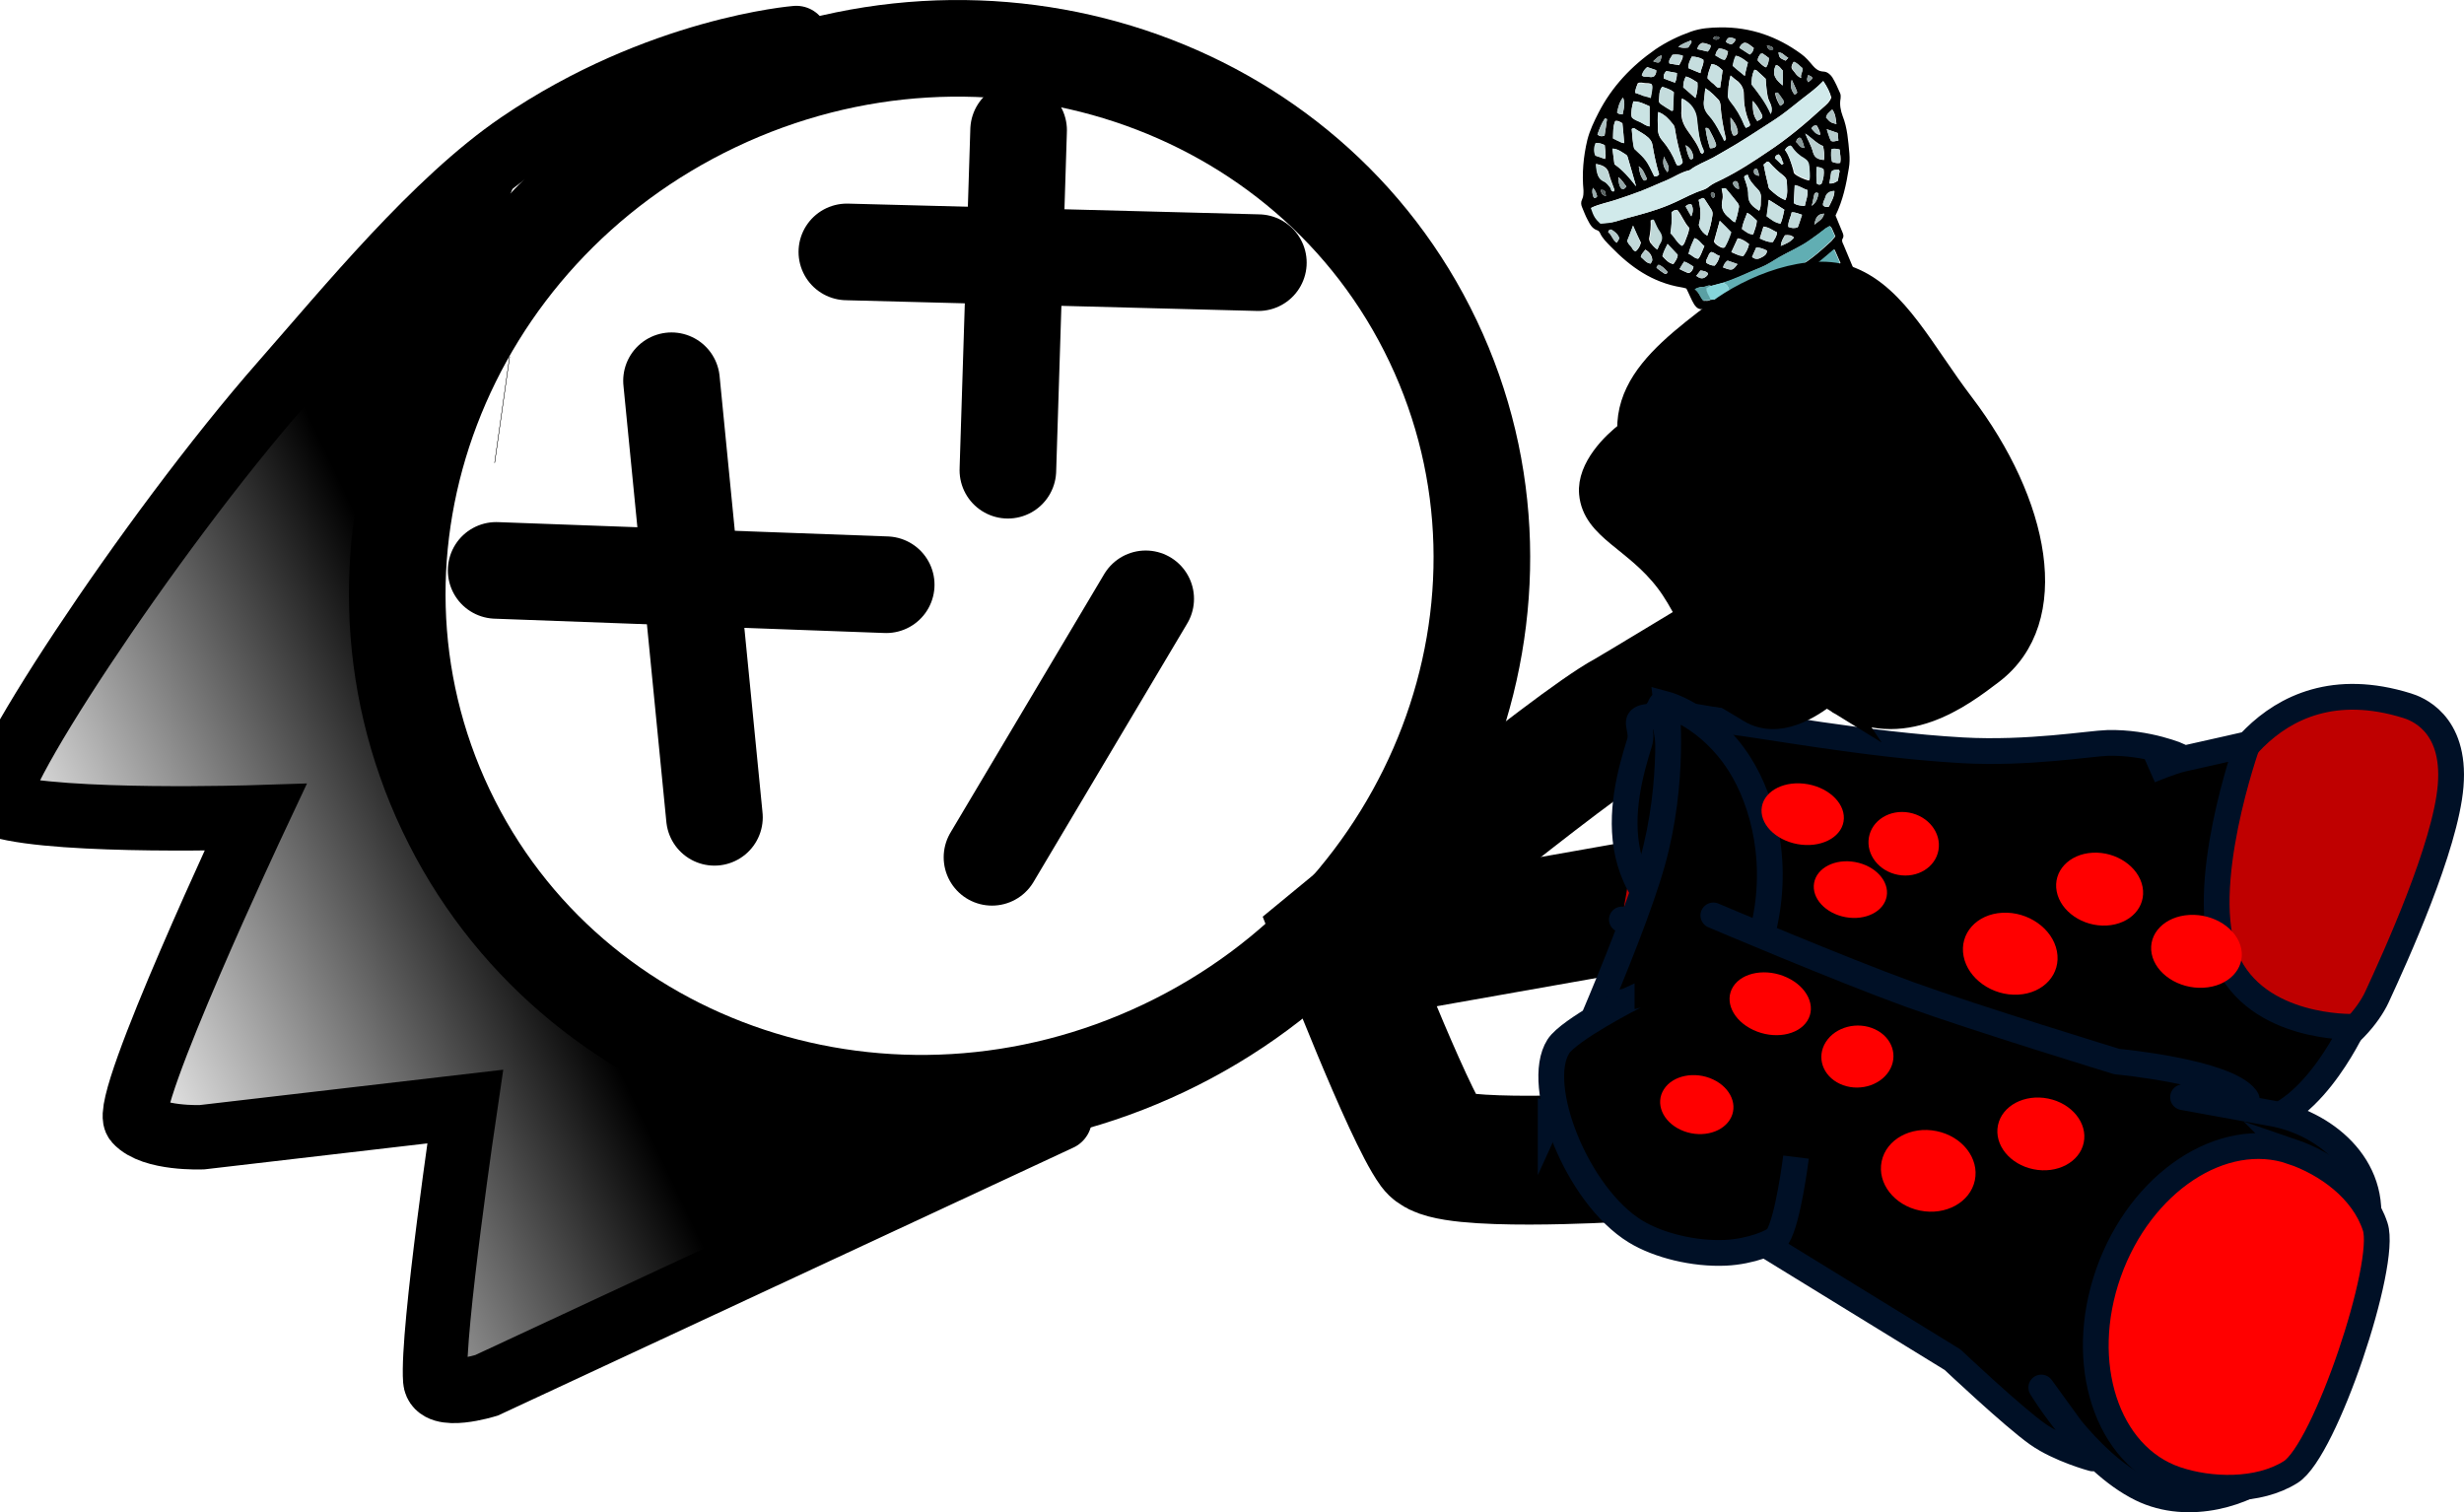 <svg version="1.1" xmlns="http://www.w3.org/2000/svg" xmlns:xlink="http://www.w3.org/1999/xlink" width="114.766" height="70.432" viewBox="0,0,114.766,70.432"><defs><linearGradient x1="197.225" y1="205.098" x2="176.961" y2="214.729" gradientUnits="userSpaceOnUse" id="color-1"><stop offset="0" stop-color="#000000"/><stop offset="1" stop-color="#000000" stop-opacity="0"/></linearGradient></defs><g transform="translate(-172.825,-164.693)"><g data-paper-data="{&quot;isPaintingLayer&quot;:true}" stroke-miterlimit="10" stroke-dasharray="" stroke-dashoffset="0" style="mix-blend-mode: normal"><g stroke-linejoin="miter"><path d="M239.575,180.584c5.774,12.149 0.163,26.889 -12.533,32.923c-12.696,6.034 -27.669,1.077 -33.443,-11.071c-5.774,-12.149 -0.163,-26.889 12.533,-32.923c12.696,-6.034 27.669,-1.077 33.443,11.071z" fill="none" fill-rule="nonzero" stroke="#000000" stroke-width="4.5" stroke-linecap="butt"/><g stroke-linecap="butt"><g fill-rule="nonzero"><path d="M196.207,183.773l0.014,0.002" data-paper-data="{&quot;index&quot;:null}" fill="#ffab19" stroke="#000000" stroke-width="5"/><g data-paper-data="{&quot;index&quot;:null}" fill="none" stroke="none" stroke-width="1" font-family="sans-serif" font-weight="normal" font-size="12" text-anchor="start"/></g><path d="M196.207,183.773l0.014,0.002" data-paper-data="{&quot;index&quot;:null}" fill="#ffab19" fill-rule="nonzero" stroke="#000000" stroke-width="5"/><path d="M216.849,192.739" fill="#001026" fill-rule="evenodd" stroke="#000000" stroke-width="5"/><g data-paper-data="{&quot;index&quot;:null}" fill="none" fill-rule="nonzero" stroke="none" stroke-width="1" font-family="sans-serif" font-weight="normal" font-size="12" text-anchor="start"/><g data-paper-data="{&quot;index&quot;:null}" fill="none" fill-rule="nonzero" stroke="none" stroke-width="1" font-family="sans-serif" font-weight="normal" font-size="12" text-anchor="start"/></g><path d="M222.186,216.782l-26.697,12.43c0,0 -2.317,0.726 -2.391,-0.237c-0.169,-2.208 1.396,-12.745 1.396,-12.745l-12.26,1.428c0,0 -2.311,0.098 -3.072,-0.758c-0.707,-0.796 5.564,-14.141 5.564,-14.141c0,0 -9.016,0.289 -11.889,-0.539c-1.128,-0.325 6.927,-12.624 13.155,-19.713c3.048,-3.469 7.092,-8.433 11.015,-11.106c6.504,-4.432 12.906,-4.937 12.906,-4.937" fill="none" fill-rule="nonzero" stroke="#000000" stroke-width="3" stroke-linecap="round"/><path d="M193.8,230.014c0,0 -1.081,-1.04 -0.801,-3.314c0.352,-2.848 3.779,-8.076 1.272,-9.499c-3.248,-1.843 -14.44,3.983 -14.689,-0.158c-0.204,-3.4 5.823,-12.315 4.934,-14.186c-0.887,-1.867 -4.473,1.23 -8.02,-0.131c-5.044,-1.935 -3.423,-2.711 -3.423,-2.711c0,0 7.378,-11.78 11.472,-16.435c3.841,-4.367 12.382,-10.687 12.382,-10.687c0,0 -7.588,18.827 -6.058,27.011c1.696,9.073 25.538,18.33 25.538,18.33z" data-paper-data="{&quot;index&quot;:null}" fill="url(#color-1)" fill-rule="nonzero" stroke="none" stroke-width="0" stroke-linecap="butt"/></g><path d="M235.229,209.309l13.541,-2.394" fill="none" fill-rule="nonzero" stroke="#000000" stroke-width="6" stroke-linecap="round" stroke-linejoin="miter"/><path d="M248.08,218.608c0,0 -7.853,0.465 -8.513,-0.441c-1.195,-1.641 -4.353,-9.844 -4.353,-9.844c0,0 10.845,-8.967 13.345,-10.315c0.419,-0.226 10.854,-6.547 10.854,-6.547" fill="none" fill-rule="nonzero" stroke="#000000" stroke-width="6" stroke-linecap="round" stroke-linejoin="miter"/><g><g><g stroke="#001026" stroke-width="1.2"><path d="M250.034,197.78l25.789,4.341c0,0 2.34,-6.676 9.12,-4.561c0.387,0.121 2.27,0.764 2.026,3.729c-0.233,2.84 -2.567,7.967 -3.431,9.836c-0.401,0.868 -1.414,2.077 -2.722,2.66c-1.317,0.587 -2.834,0.049 -3.702,-0.201c-0.354,-0.102 -28.747,-6.066 -28.747,-6.066" fill="#bf0000" fill-rule="evenodd" stroke-linecap="round" stroke-linejoin="round"/><path d="M253.954,209.299c-6.949,-2.168 -5.599,-7.343 -4.769,-10.002c0.361,-1.157 -1.554,-1.534 4.213,-0.999c1.27,0.118 6.345,1.088 10.829,1.34c3.071,0.172 5.967,-0.324 6.764,-0.343c1.883,-0.046 3.395,0.627 3.395,0.627l-1.426,0.653c0,0 0.983,-0.418 1.533,-0.54c1.714,-0.381 3.01,-0.678 3.01,-0.678c0,0 -2.402,6.722 -0.984,10.013c1.419,3.292 5.904,3.146 5.904,3.146c0,0 -2.232,4.851 -5.148,4.456c-0.719,-0.097 -2.547,-1.472 -2.547,-1.472c0,0 -0.05,0.613 -0.533,0.495c-0.246,-0.06 -3.637,-1.872 -7.652,-3.208c-5.286,-1.759 -11.59,-3.176 -12.591,-3.489z" fill="#000000" fill-rule="nonzero" stroke-linecap="butt" stroke-linejoin="miter"/></g><path d="M246.495,216.583c-0.208,-0.049 0.73,-1.038 1.554,-3.651c1.087,-3.447 2.196,-8.884 2.413,-10.441c0.562,-4.036 -0.708,-5.11 -0.157,-4.979c2.041,0.484 5.145,3.746 4.079,8.242c-0.468,1.976 -0.935,6.157 -2.291,8.213c-1.729,2.622 -4.454,2.887 -5.598,2.616z" fill="#004fd9" fill-rule="nonzero" stroke="#001026" stroke-width="1.2" stroke-linecap="butt" stroke-linejoin="miter"/><g fill-rule="nonzero" stroke-linecap="butt" stroke-linejoin="miter"><g fill="none" stroke="none" stroke-width="1" font-family="sans-serif" font-weight="normal" font-size="12" text-anchor="start"/><path d="M245.051,216.676c0,0 3.654,-7.972 4.733,-11.807c1.079,-3.835 0.661,-7.369 0.661,-7.369c0,0 1.981,0.534 3.411,2.792c1.107,1.747 1.919,4.729 1.011,8.022c-0.827,3.001 -2.411,6.159 -4.174,7.442c-2.672,1.945 -5.642,0.919 -5.642,0.919z" fill="#000000" stroke="#001026" stroke-width="1.2"/></g><g stroke="#001026" stroke-width="1.2"><path d="M252.685,208.9c0,0 28.133,11.572 28.059,12.194c-0.212,1.782 -5.35,10.412 -5.35,10.412l-27.504,-14.365" data-paper-data="{&quot;index&quot;:null}" fill="#ffab19" fill-rule="evenodd" stroke-linecap="round" stroke-linejoin="round"/><path d="M252.628,207.328c0,0 5.928,2.519 9.123,3.676c3.064,1.11 9.669,3.131 9.669,3.131c0,0 5.086,0.468 6.02,1.701c0.433,0.571 -2.935,-0.041 -2.935,-0.041c0,0 3.796,0.693 4.132,0.751c2.342,0.4 4.997,2.393 4.426,5.461c-0.628,3.368 -1.832,8.904 -4.431,11.192c-1.106,0.974 -3.818,1.945 -6.09,0.824c-2.562,-1.264 -4.64,-4.707 -4.64,-4.707l2.394,3.302c0,0 -1.548,-0.416 -2.566,-1.133c-1.143,-0.805 -3.96,-3.465 -3.96,-3.465l-17.127,-10.522" data-paper-data="{&quot;index&quot;:null}" fill="#000000" fill-rule="evenodd" stroke-linecap="round" stroke-linejoin="round"/><path d="M279.575,218.327c1.608,0.549 3.313,1.763 3.881,3.5c0.57,1.744 -2.334,10.41 -3.93,11.421c-1.516,0.96 -3.786,0.879 -5.356,0.343c-3.223,-1.101 -4.625,-5.41 -3.133,-9.625c1.493,-4.215 5.315,-6.739 8.538,-5.639z" fill="#ff0000" fill-rule="nonzero" stroke-linecap="butt" stroke-linejoin="miter"/></g></g><g fill="#000000" fill-rule="nonzero" stroke="#001026" stroke-width="1.2" stroke-linecap="butt" stroke-linejoin="miter"><path d="M256.478,218.585c0,0 -0.361,2.928 -0.859,3.713c-0.153,0.242 -1.253,0.689 -2.427,0.743c-1.465,0.067 -3.129,-0.345 -4.188,-0.992c-2.726,-1.664 -4.747,-6.806 -3.597,-8.617c0.498,-0.785 3.545,-2.339 3.552,-2.339"/></g></g><g data-paper-data="{&quot;index&quot;:null}" fill-rule="nonzero" stroke="none" stroke-width="1" stroke-linecap="butt" stroke-linejoin="miter"><path d="M252.16,179.084c-0.208,0.043 -0.315,-0.06 -0.419,-0.203c-0.146,-0.238 -0.241,-0.502 -0.37,-0.749c-0.072,-0.023 -0.144,-0.046 -0.209,-0.053c-1.374,-0.221 -2.399,-0.96 -3.304,-1.893c-0.19,-0.198 -0.397,-0.387 -0.509,-0.642c-0.021,-0.048 -0.066,-0.103 -0.114,-0.119c-0.264,-0.084 -0.355,-0.292 -0.47,-0.507c-0.101,-0.183 -0.168,-0.382 -0.252,-0.574c-0.049,-0.112 -0.064,-0.24 0.003,-0.369c0.067,-0.129 0.062,-0.282 0.063,-0.418c-0.074,-0.777 -0.008,-1.564 0.181,-2.352c0.114,-0.443 0.307,-0.846 0.518,-1.258c0.62,-1.212 1.534,-2.179 2.654,-2.957c0.508,-0.344 1.067,-0.617 1.655,-0.825c0.445,-0.159 0.905,-0.189 1.355,-0.196c1.433,-0.02 2.683,0.435 3.777,1.237c0.21,0.149 0.383,0.355 0.556,0.561c0.121,0.135 0.252,0.245 0.464,0.258c0.188,0.005 0.319,0.116 0.423,0.259c0.146,0.238 0.258,0.493 0.37,0.749c0.035,0.08 0.029,0.16 0.023,0.24c-0.055,0.297 -0,0.561 0.095,0.825c0.221,0.55 0.259,1.151 0.314,1.744c0.016,0.224 0.016,0.457 -0.026,0.69c-0.121,0.755 -0.273,1.487 -0.619,2.198c0.105,0.239 0.2,0.502 0.312,0.757c0.042,0.096 0.091,0.207 0.017,0.321c-0.057,0.105 0.002,0.192 0.044,0.288c0.263,0.646 0.544,1.283 0.807,1.929c0.607,1.427 1.22,2.869 1.793,4.313c0.559,1.411 1.168,2.798 1.761,4.193c0.098,0.223 0.155,0.447 0.253,0.67c0.476,1.084 0.953,2.168 1.412,3.26c0.084,0.191 0.202,0.366 0.177,0.591c-0.006,0.08 0.046,0.152 0.081,0.231c0.35,0.797 0.691,1.618 1.041,2.415c0.014,0.032 0.035,0.08 0.049,0.112c0.129,0.247 0.066,0.432 -0.122,0.659c-0.636,0.755 -1.425,1.255 -2.367,1.501c-0.242,0.06 -0.497,0.087 -0.75,0.075c-0.188,-0.005 -0.312,-0.1 -0.399,-0.251c-0.261,-0.453 -0.539,-0.898 -0.807,-1.368c-0.188,-0.334 -0.349,-0.701 -0.588,-1.01c-0.523,-0.674 -0.849,-1.463 -1.321,-2.162c-0.257,-0.397 -0.541,-0.762 -0.781,-1.168c-0.254,-0.437 -0.535,-0.842 -0.799,-1.256c-0.476,-0.755 -0.925,-1.542 -1.418,-2.289c-0.673,-0.969 -1.278,-1.97 -1.883,-2.972c-0.212,-0.342 -0.424,-0.684 -0.636,-1.025c-0.32,-0.541 -0.647,-1.097 -0.967,-1.638c-0.174,-0.302 -0.375,-0.572 -0.549,-0.874c-0.198,-0.31 -0.331,-0.613 -0.519,-0.947zM252.486,178.655c0.246,-0.003 0.477,-0.039 0.705,-0.13c0.504,-0.071 0.976,-0.263 1.448,-0.454c0.598,-0.233 1.184,-0.538 1.754,-0.835c0.654,-0.338 1.188,-0.811 1.731,-1.308c0.054,-0.065 0.108,-0.13 0.188,-0.227c-0.056,-0.128 -0.112,-0.255 -0.168,-0.382c-0.014,-0.032 -0.045,-0.056 -0.083,-0.095c-0.119,0.058 -0.23,0.132 -0.335,0.221c-0.183,0.147 -0.362,0.254 -0.545,0.401c-0.467,0.343 -1.014,0.552 -1.501,0.847c-0.264,0.148 -0.515,0.328 -0.793,0.444c-0.615,0.241 -1.194,0.562 -1.837,0.74c-0.167,0.042 -0.35,0.093 -0.517,0.136c-0.11,-0.063 -0.232,0.035 -0.33,0.045c-0.123,0.002 -0.246,0.004 -0.425,0.11c0.21,0.149 0.25,0.381 0.402,0.54c0.092,-0.025 0.202,0.037 0.306,-0.052zM253.402,178.866c-0.453,0.047 -0.562,0.08 -0.768,0.219c0.101,0.183 0.195,0.35 0.296,0.533c0.049,0.112 0.152,0.158 0.275,0.156c0.082,-0.001 0.167,-0.042 0.249,-0.044c0.303,-0.012 0.613,-0.105 0.877,-0.253c0.154,0.022 0.289,-0.044 0.425,-0.11c0.77,-0.356 1.531,-0.687 2.266,-1.123c0.325,-0.197 0.643,-0.41 0.938,-0.631c0.226,-0.188 0.47,-0.384 0.589,-0.674c-0.091,-0.207 -0.182,-0.414 -0.273,-0.622c-0.122,0.098 -0.226,0.188 -0.314,0.269c-0.419,0.359 -0.852,0.686 -1.313,0.949c-0.59,0.345 -1.214,0.611 -1.832,0.892c-0.288,0.14 -0.602,0.177 -0.883,0.333c-0.202,-0.037 -0.378,0.029 -0.531,0.104zM263.304,195.58c0.279,-0.02 0.524,-0.12 0.754,-0.251c0.024,0.008 0.065,0.007 0.082,-0.001c0.4,-0.214 0.786,-0.46 1.096,-0.785c0.185,-0.187 0.378,-0.358 0.47,-0.616c-0.392,-0.893 -0.785,-1.785 -1.198,-2.725c-0.33,0.374 -0.702,0.652 -1.081,0.913c-0.328,0.237 -0.688,0.355 -1.031,0.56c-0.136,0.066 -0.261,0.108 -0.397,0.174c-0.239,0.019 -0.48,0.079 -0.741,0.187c0.21,0.478 0.542,0.858 0.772,1.288c0.254,0.437 0.525,0.867 0.772,1.288c0.202,0.037 0.351,0.003 0.501,-0.031zM261.472,192.584c0.154,0.022 0.296,-0.028 0.432,-0.094c0.164,-0.002 0.309,-0.093 0.469,-0.151c0.482,-0.215 0.929,-0.51 1.345,-0.829c0.243,-0.196 0.473,-0.424 0.64,-0.699c-0.028,-0.064 -0.039,-0.136 -0.067,-0.2c-0.343,-0.781 -0.68,-1.546 -1.006,-2.335c-0.347,-0.837 -0.688,-1.658 -1.035,-2.495c-0.516,-1.22 -1.007,-2.431 -1.523,-3.651c-0.562,-1.371 -1.167,-2.702 -1.695,-4.089c-0.081,-0.231 -0.203,-0.462 -0.308,-0.701c-0.159,0.155 -0.286,0.333 -0.459,0.456c-0.531,0.433 -1.12,0.778 -1.724,1.091c-0.543,0.264 -1.092,0.513 -1.642,0.761c-0.235,0.076 -0.445,0.159 -0.68,0.234c-0.178,-0.03 -0.316,0.077 -0.466,0.111c-0.167,0.042 -0.33,0.045 -0.493,0.143c0.036,0.176 0.126,0.287 0.192,0.39c0.6,0.849 1.071,1.781 1.62,2.655c0.351,0.564 0.702,1.129 1.07,1.685c0.476,0.755 0.962,1.486 1.431,2.225c0.389,0.604 0.778,1.208 1.15,1.82c0.41,0.652 0.796,1.296 1.189,1.956c0.365,0.596 0.737,1.208 1.126,1.812c0.16,-0.058 0.303,-0.012 0.432,-0.094zM257.747,168.468c-0.31,0.325 -0.638,0.562 -0.959,0.816c-0.338,0.261 -0.652,0.531 -0.997,0.776c-0.328,0.237 -0.687,0.451 -1.022,0.672c-0.352,0.23 -0.704,0.459 -1.08,0.681c-0.342,0.205 -0.708,0.403 -1.05,0.608c-0.366,0.198 -0.76,0.332 -1.098,0.593c-0.398,0.078 -0.743,0.323 -1.107,0.481c-0.387,0.15 -0.777,0.34 -1.164,0.49c-0.37,0.142 -0.764,0.275 -1.142,0.401c-0.394,0.134 -0.799,0.196 -1.173,0.378c0.134,0.399 0.183,0.511 0.445,0.731c0.239,-0.019 0.477,-0.039 0.736,-0.107c0.309,-0.093 0.619,-0.185 0.952,-0.27c0.626,-0.169 1.227,-0.346 1.821,-0.635c0.407,-0.198 0.807,-0.412 1.242,-0.547c0.092,-0.025 0.194,-0.075 0.281,-0.156c0.182,-0.147 0.41,-0.238 0.614,-0.338c0.746,-0.363 1.451,-0.823 2.131,-1.289c0.911,-0.598 1.738,-1.292 2.545,-2.033c0.166,-0.139 0.331,-0.277 0.404,-0.487c-0.071,-0.256 -0.193,-0.486 -0.377,-0.764zM250.061,169.909c-0.045,0.273 -0.021,0.514 -0.015,0.762c-0.008,0.217 0.059,0.416 0.211,0.574c0.263,0.317 0.482,0.675 0.633,1.065c0.014,0.032 0.052,0.071 0.059,0.087c0.106,0.006 0.174,-0.027 0.237,-0.116c0.01,-0.024 0.013,-0.064 0.006,-0.08c-0.152,-0.487 -0.271,-0.99 -0.355,-1.51c-0.011,-0.072 -0.036,-0.176 -0.098,-0.223c-0.18,-0.222 -0.36,-0.444 -0.679,-0.56zM250.102,172.811c-0.138,-0.455 -0.236,-0.911 -0.309,-1.359c-0.022,-0.144 -0.088,-0.247 -0.195,-0.35c-0.169,-0.15 -0.358,-0.252 -0.553,-0.369c-0.062,-0.047 -0.131,-0.11 -0.219,-0.029c0.034,0.312 0.045,0.617 0.113,0.913c0.583,0.529 0.583,0.529 0.936,1.286c0.072,0.023 0.147,0.006 0.228,-0.091zM254.968,172.357c0.058,0.32 0.134,0.632 0.209,0.943c0.011,0.072 0.022,0.144 0.067,0.2c0.231,0.197 0.445,0.403 0.739,0.511c0.119,-0.29 0.065,-0.554 0.069,-0.827c0.002,-0.136 -0.057,-0.224 -0.157,-0.31c-0.248,-0.189 -0.462,-0.394 -0.666,-0.624c-0.007,-0.016 -0.048,-0.015 -0.096,-0.031c-0.044,0.041 -0.105,0.09 -0.166,0.139zM253.432,168.209c-0.108,0.362 -0.105,0.651 -0.119,0.948c0.008,0.112 0.06,0.184 0.112,0.255c0.27,0.333 0.489,0.691 0.647,1.097c0.021,0.048 0.059,0.087 0.08,0.135c0.194,-0.075 0.22,-0.107 0.164,-0.235c-0.182,-0.414 -0.273,-0.854 -0.264,-1.303c0.004,-0.273 -0.097,-0.456 -0.273,-0.622c-0.117,-0.079 -0.21,-0.149 -0.348,-0.276zM252.11,171.852c0.085,-0.041 0.074,-0.113 0.046,-0.177c-0.196,-0.446 -0.25,-0.943 -0.303,-1.439c-0.052,-0.4 -0.281,-0.734 -0.69,-0.96c-0.056,0.201 -0.003,0.369 -0.024,0.554c-0.036,0.385 0.097,0.688 0.305,0.974c0.222,0.318 0.461,0.627 0.581,0.994c0.038,0.04 0.062,0.047 0.086,0.055zM252.252,168.803c-0.018,0.241 -0.046,0.41 -0.058,0.57c-0.028,0.265 0.04,0.465 0.205,0.655c0.235,0.253 0.409,0.555 0.566,0.866c0.066,0.103 0.122,0.231 0.171,0.342c0.092,-0.025 0.088,-0.081 0.074,-0.113c-0.118,-0.503 -0.22,-1.015 -0.246,-1.544c-0.018,-0.088 -0.029,-0.16 -0.081,-0.231c-0.183,-0.182 -0.349,-0.372 -0.631,-0.544zM255.966,171.677c0.201,0.27 0.276,0.581 0.368,0.885c0.035,0.08 0.012,0.168 0.081,0.231c0.107,0.103 0.423,0.259 0.672,0.311c0.049,-0.217 -0.002,-0.425 -0.011,-0.633c-0.012,-0.168 -0.085,-0.287 -0.226,-0.374c-0.234,-0.157 -0.434,-0.331 -0.597,-0.561c-0.007,-0.016 -0.055,-0.031 -0.079,-0.039c-0.075,0.017 -0.143,0.05 -0.209,0.179zM250.628,175.554c0.2,0.174 0.302,0.453 0.546,0.586c0.112,-0.074 0.128,-0.178 0.167,-0.275c0.063,-0.185 0.156,-0.347 0.164,-0.564c-0.228,-0.237 -0.334,-0.573 -0.552,-0.834c-0.106,-0.006 -0.191,0.035 -0.261,0.108c0.017,0.321 -0.006,0.642 -0.064,0.979zM253.013,173.483c0.036,0.176 0.072,0.352 0.037,0.505c-0.084,0.37 0.052,0.633 0.306,0.838c0.093,0.071 0.135,0.167 0.279,0.213c0.1,-0.242 0.141,-0.475 0.183,-0.708c0.013,-0.064 -0.015,-0.128 -0.067,-0.199c-0.173,-0.206 -0.322,-0.404 -0.495,-0.61c-0.021,-0.048 -0.083,-0.095 -0.243,-0.037zM251.944,174.004c0.086,0.384 0.125,0.752 0.016,1.114c-0.03,0.073 0.015,0.128 0.043,0.192c0.08,0.135 0.177,0.262 0.342,0.356c0.139,-0.339 0.194,-0.636 0.241,-0.95c0.016,-0.104 -0.002,-0.192 -0.061,-0.28c-0.111,-0.159 -0.205,-0.326 -0.316,-0.485c-0.007,-0.016 -0.055,-0.031 -0.079,-0.039c-0.051,0.025 -0.102,0.05 -0.187,0.091zM255.065,168.362c-0.138,-0.126 -0.283,-0.269 -0.421,-0.395c-0.024,-0.008 -0.048,-0.015 -0.096,-0.031c-0.124,0.234 -0.141,0.475 -0.132,0.683c0.336,0.436 0.658,0.841 0.896,1.382c0.125,-0.371 -0.106,-0.568 -0.146,-0.8c-0.061,-0.28 -0.082,-0.56 -0.102,-0.841zM249.656,169.642c-0.254,-0.109 -0.473,-0.234 -0.76,-0.23c-0.019,0.145 -0.069,0.266 -0.077,0.386c-0.009,0.12 -0.035,0.249 0.014,0.361c0.114,0.119 0.275,0.156 0.409,0.227c0.134,0.07 0.241,0.173 0.411,0.187c0.007,-0.313 0.003,-0.601 0.003,-0.93zM249.03,173.372c-0.142,-0.511 -0.267,-0.934 -0.391,-1.358c-0.014,-0.032 -0.018,-0.088 -0.066,-0.103c-0.196,-0.117 -0.372,-0.283 -0.641,-0.288c0.03,0.256 0.054,0.496 0.094,0.728c0.382,0.259 0.676,0.6 1.004,1.02zM254.761,174.509c0.104,-0.186 0.067,-0.362 0.079,-0.522c0.022,-0.185 -0.007,-0.345 -0.152,-0.487c-0.19,-0.198 -0.38,-0.396 -0.458,-0.667c-0.133,0.026 -0.194,0.075 -0.152,0.171c0.088,0.247 0.183,0.511 0.173,0.767c-0.003,0.369 0.238,0.542 0.51,0.739zM252.927,174.976c-0.101,0.378 -0.197,0.676 -0.275,0.966c0.049,0.112 0.128,0.151 0.19,0.198c0.079,0.039 0.155,0.118 0.288,0.092c0.131,-0.218 0.23,-0.46 0.306,-0.71c-0.142,-0.182 -0.294,-0.341 -0.508,-0.546zM255.934,174.46c-0.258,-0.165 -0.485,-0.306 -0.718,-0.463c-0.028,0.265 -0.062,0.514 -0.097,0.763c0.21,0.149 0.379,0.299 0.645,0.344c0.09,-0.218 0.121,-0.427 0.17,-0.644zM250.246,168.735c-0.161,0.195 -0.121,0.427 -0.153,0.636c-0.013,0.064 0.039,0.136 0.094,0.167c0.172,0.11 0.32,0.212 0.484,0.306c0.007,0.016 0.041,-0.001 0.075,-0.017c0.021,-0.281 0.017,-0.57 0.038,-0.851c-0.155,-0.118 -0.347,-0.179 -0.538,-0.241zM253.058,167.966c-0.145,-0.142 -0.283,-0.269 -0.518,-0.289c-0.073,0.21 -0.179,0.436 -0.18,0.668c0.1,0.087 0.166,0.19 0.276,0.253c0.093,0.071 0.132,0.207 0.306,0.18c0.045,-0.273 0.089,-0.547 0.117,-0.812zM256.373,174.149c0.131,0.11 0.319,0.116 0.513,0.137c0.052,-0.257 0.158,-0.483 0.128,-0.74c-0.192,-0.061 -0.354,-0.195 -0.596,-0.232c-0.021,0.281 -0.024,0.554 -0.045,0.835zM256.906,170.91c0.109,0.295 0.293,0.573 0.368,0.885c0.071,0.256 0.246,0.325 0.506,0.354c0.042,-0.233 -0.001,-0.425 -0.035,-0.641c-0.333,-0.148 -0.551,-0.409 -0.839,-0.597zM247.982,173.611c0.061,-0.049 0.04,-0.097 0.019,-0.145c-0.074,-0.215 -0.172,-0.439 -0.229,-0.662c-0.065,-0.336 -0.305,-0.413 -0.603,-0.481c0.015,0.128 0.016,0.224 0.034,0.312c0.033,0.216 0.093,0.4 0.323,0.501c0.134,0.07 0.231,0.197 0.321,0.308c0.011,0.072 0.012,0.168 0.135,0.166zM250.016,176.316c0.057,-0.105 0.08,-0.194 0.109,-0.266c0.114,-0.21 0.101,-0.378 -0.017,-0.553c-0.104,-0.143 -0.164,-0.326 -0.251,-0.478c-0.021,-0.048 -0.025,-0.104 -0.151,-0.062c0.013,0.264 -0.007,0.545 -0.069,0.827c-0.013,0.064 0.022,0.144 0.05,0.208c0.09,0.111 0.173,0.206 0.328,0.324zM254.653,174.967c-0.138,-0.126 -0.266,-0.277 -0.448,-0.362c-0.093,0.258 -0.216,0.492 -0.244,0.757c0.172,0.11 0.293,0.244 0.521,0.249c0.073,-0.21 0.169,-0.411 0.17,-0.644zM251.793,169.259c0.092,-0.258 0.11,-0.499 0.094,-0.723c-0.172,-0.11 -0.32,-0.212 -0.535,-0.281c-0.094,0.162 -0.122,0.331 -0.127,0.507c0.193,0.158 0.369,0.324 0.569,0.497zM253.466,176.436c0.151,0.062 0.237,0.117 0.35,0.139c0.072,0.023 0.137,0.03 0.202,0.037c0.135,-0.162 0.238,-0.348 0.27,-0.557c-0.155,-0.118 -0.31,-0.236 -0.528,-0.265c-0.09,0.218 -0.193,0.404 -0.293,0.646zM248.888,175.202c-0.102,0.282 -0.182,0.476 -0.265,0.709c0.011,0.072 0.077,0.175 0.17,0.246c0.076,0.079 0.091,0.207 0.228,0.237c0.132,-0.122 0.198,-0.251 0.234,-0.404c-0.129,-0.247 -0.234,-0.486 -0.367,-0.789zM248.99,169.018c0.12,0.038 0.24,0.077 0.359,0.115c0.12,0.038 0.233,0.061 0.352,0.099c0.042,-0.233 0.104,-0.418 0.061,-0.61c-0.093,-0.071 -0.209,-0.053 -0.315,-0.06c-0.106,-0.006 -0.233,-0.061 -0.344,0.013c-0.053,0.161 -0.119,0.29 -0.114,0.443zM255.594,175.515c-0.206,-0.093 -0.375,-0.243 -0.634,-0.272c-0.063,0.185 -0.108,0.362 -0.171,0.548c0.206,0.093 0.371,0.187 0.609,0.168c0.084,-0.138 0.181,-0.243 0.196,-0.444zM248.475,171.359c-0.024,-0.336 -0.052,-0.633 -0.079,-0.929c-0.11,-0.063 -0.203,-0.133 -0.336,-0.107c-0.11,0.266 -0.096,0.531 -0.1,0.803c0.11,0.063 0.22,0.125 0.34,0.164c0.045,0.056 0.086,0.055 0.175,0.07zM252.211,176.157c-0.179,-0.126 -0.263,-0.317 -0.455,-0.378c-0.116,0.25 -0.223,0.476 -0.275,0.734c0.168,0.054 0.238,0.213 0.449,0.226c0.135,-0.162 0.173,-0.355 0.28,-0.581zM253.688,167.291c-0.077,0.153 -0.129,0.315 -0.141,0.475c0.186,0.142 0.355,0.292 0.555,0.465c0.025,-0.225 0.07,-0.402 0.136,-0.627c-0.186,-0.142 -0.348,-0.276 -0.549,-0.313zM250.255,176.626c0.159,0.174 0.287,0.325 0.513,0.37c0.101,-0.146 0.191,-0.267 0.203,-0.428c-0.152,-0.158 -0.287,-0.325 -0.47,-0.506c-0.104,0.186 -0.19,0.364 -0.246,0.565zM252.026,168.101c0.035,-0.249 0.179,-0.436 0.136,-0.627c-0.172,-0.11 -0.35,-0.139 -0.537,-0.145c-0.087,0.178 -0.18,0.339 -0.154,0.539c0.175,0.07 0.333,0.148 0.555,0.233zM256.758,174.697c-0.168,-0.054 -0.302,-0.124 -0.482,-0.113c-0.042,0.233 -0.179,0.436 -0.156,0.676c0.151,0.062 0.281,0.076 0.44,0.018c0.08,-0.194 0.135,-0.395 0.198,-0.58zM247.569,171.452c-0.158,-0.078 -0.271,-0.1 -0.41,-0.09c-0.063,0.185 -0.094,0.394 -0.01,0.586c0.144,0.046 0.288,0.092 0.438,0.154c0.059,-0.241 -0.009,-0.441 -0.018,-0.649zM258.511,171.657c-0.137,-0.03 -0.25,-0.053 -0.358,-0.019c-0.032,0.209 -0.029,0.401 0.014,0.593c0.127,0.054 0.24,0.077 0.372,0.051c0.049,-0.217 -0.018,-0.417 -0.028,-0.625zM254.431,176.662c0.186,0.142 0.329,0.092 0.474,0.001c0.119,-0.058 0.223,-0.148 0.218,-0.3c-0.158,-0.078 -0.309,-0.14 -0.496,-0.145c-0.077,0.153 -0.136,0.299 -0.196,0.444zM255.869,167.99c-0.114,-0.119 -0.17,-0.246 -0.324,-0.268c-0.22,0.436 -0.002,0.698 0.315,0.95c0.001,-0.233 0.008,-0.449 0.009,-0.682zM252.692,177.064c0.125,-0.138 0.191,-0.267 0.23,-0.46c-0.154,-0.022 -0.241,-0.173 -0.405,-0.171c-0.095,0.066 -0.101,0.146 -0.147,0.227c-0.04,0.097 -0.111,0.17 -0.062,0.282c0.11,0.063 0.22,0.125 0.384,0.123zM252.472,171.598c0.229,0.005 0.316,-0.077 0.27,-0.228c-0.074,-0.215 -0.182,-0.414 -0.283,-0.597c-0.028,-0.064 -0.08,-0.135 -0.196,-0.117c0.041,0.328 0.117,0.64 0.209,0.943zM257.739,174.258c0.076,0.079 0.165,0.094 0.274,0.06c0.107,-0.226 0.254,-0.453 0.258,-0.725c-0.246,0.004 -0.384,0.11 -0.433,0.327c-0.04,0.097 -0.121,0.194 -0.098,0.338zM254.675,170.332c0.237,-0.116 0.274,-0.172 0.211,-0.316c-0.115,-0.215 -0.237,-0.446 -0.42,-0.627c-0.01,0.353 -0.009,0.682 0.209,0.943zM257.91,170.711c0.039,0.136 0.088,0.247 0.12,0.367c0.081,0.231 0.081,0.231 0.421,0.162c-0.015,-0.128 -0.02,-0.28 -0.031,-0.352c-0.192,-0.061 -0.343,-0.123 -0.51,-0.177zM250.723,167.245c-0.067,0.129 -0.205,0.235 -0.128,0.411c0.137,0.03 0.284,0.036 0.444,0.074c0.077,-0.153 0.177,-0.299 0.172,-0.451c-0.154,-0.022 -0.298,-0.068 -0.488,-0.033zM257.429,172.474c0.006,0.248 -0.004,0.505 0.002,0.754c0.069,0.063 0.148,0.102 0.236,0.021c0.09,-0.218 0.131,-0.451 0.091,-0.683c-0.11,-0.063 -0.206,-0.093 -0.329,-0.092zM254.322,167.234c0.112,-0.074 0.169,-0.179 0.194,-0.307c-0.062,-0.047 -0.124,-0.094 -0.186,-0.142c-0.086,-0.055 -0.155,-0.118 -0.271,-0.1c-0.102,0.05 -0.173,0.123 -0.205,0.235c0.148,0.102 0.32,0.212 0.468,0.314zM250.84,168.543c0.077,-0.153 0.095,-0.298 0.09,-0.45c-0.178,-0.03 -0.338,-0.067 -0.492,-0.089c-0.115,0.114 -0.14,0.243 -0.115,0.346c0.175,0.07 0.35,0.139 0.517,0.193zM255.217,167.398c-0.093,-0.071 -0.186,-0.142 -0.296,-0.204c-0.024,-0.008 -0.058,0.009 -0.099,0.009c-0.047,0.081 -0.135,0.162 -0.129,0.315c0.107,0.103 0.211,0.246 0.386,0.315c0.101,-0.146 0.126,-0.274 0.138,-0.435zM256.719,168.33c-0.06,-0.184 0.112,-0.306 0.042,-0.466c-0.124,-0.094 -0.204,-0.23 -0.396,-0.291c-0.084,0.138 -0.15,0.267 -0.036,0.385c0.114,0.119 0.16,0.27 0.39,0.371zM258.429,173.109c0.019,-0.145 0.055,-0.297 0.08,-0.426c0.01,-0.024 -0.021,-0.048 -0.035,-0.08c-0.099,0.009 -0.219,-0.029 -0.35,0.093c-0.029,0.169 -0.051,0.354 -0.089,0.547c0.147,0.006 0.256,-0.028 0.394,-0.134zM249.967,167.962c-0.144,-0.046 -0.295,-0.108 -0.414,-0.146c-0.132,0.122 -0.198,0.251 -0.248,0.372c0.066,0.103 0.192,0.061 0.281,0.076c0.089,0.015 0.185,0.045 0.296,-0.028c0.054,-0.065 0.101,-0.146 0.086,-0.274zM251.053,177.224c0.134,0.07 0.237,0.117 0.34,0.164c0.031,0.024 0.089,0.015 0.113,0.022c0.119,-0.058 0.176,-0.163 0.201,-0.292c-0.141,-0.086 -0.265,-0.181 -0.432,-0.234c-0.081,0.097 -0.138,0.202 -0.221,0.34zM258.361,170.472c-0.023,-0.24 -0.046,-0.48 -0.195,-0.679c-0.132,0.122 -0.26,0.204 -0.289,0.373c0.204,0.23 0.204,0.23 0.485,0.306zM253.079,177.147c0.421,0.162 0.438,0.154 0.674,-0.154c-0.151,-0.062 -0.312,-0.1 -0.462,-0.162c-0.112,0.074 -0.168,0.179 -0.211,0.316zM253.31,167.088c-0.141,-0.086 -0.268,-0.141 -0.431,-0.138c-0.027,0.032 -0.064,0.089 -0.101,0.146c-0.02,0.048 -0.033,0.113 -0.053,0.161c0.141,0.086 0.272,0.197 0.443,0.21c0.081,-0.097 0.124,-0.234 0.142,-0.379zM249.706,176.97c0.037,-0.057 0.084,-0.138 0.08,-0.194c-0.026,-0.2 -0.13,-0.343 -0.326,-0.46c-0.074,0.113 -0.195,0.211 -0.204,0.332c0.138,0.126 0.232,0.293 0.451,0.322zM247.674,170.24c-0.024,-0.008 -0.048,-0.015 -0.096,-0.031c-0.164,0.235 -0.257,0.493 -0.349,0.751c0.1,0.087 0.189,0.102 0.331,0.051c0.035,-0.249 0.086,-0.506 0.114,-0.771zM253.428,170.166c0.003,0.289 -0.017,0.57 0.119,0.832c0.007,0.016 0.089,0.015 0.123,-0.002c0.085,-0.041 0.125,-0.138 0.09,-0.218c-0.04,-0.232 -0.165,-0.423 -0.331,-0.613zM252.505,166.803c-0.127,-0.054 -0.254,-0.109 -0.4,-0.115c-0.119,0.058 -0.19,0.131 -0.225,0.284c0.161,0.038 0.329,0.092 0.482,0.113c0.088,-0.081 0.135,-0.162 0.143,-0.283zM255.769,176.146c0.244,-0.1 0.455,-0.183 0.609,-0.394c-0.114,-0.119 -0.261,-0.125 -0.417,-0.106c-0.094,0.162 -0.177,0.299 -0.192,0.5zM248.126,175.999c0.111,-0.17 0.121,-0.194 0.1,-0.242c-0.053,-0.168 -0.201,-0.27 -0.342,-0.356c-0.055,-0.031 -0.147,-0.006 -0.156,0.115c0.165,0.094 0.188,0.334 0.398,0.483zM248.401,170.021c0.052,-0.257 0.127,-0.507 0.025,-0.786c-0.188,0.227 -0.223,0.476 -0.272,0.693c0.052,0.071 0.117,0.079 0.247,0.093zM252.03,177.29c-0.064,0.089 -0.135,0.162 -0.198,0.251c0.148,0.102 0.299,0.164 0.464,0.025c0.044,-0.041 0.088,-0.081 0.077,-0.153c-0.076,-0.079 -0.189,-0.102 -0.343,-0.123zM255.741,169.619c0.153,-0.074 0.206,-0.139 0.133,-0.258c-0.066,-0.103 -0.132,-0.207 -0.215,-0.302c-0.038,-0.04 -0.093,-0.071 -0.154,-0.022c0.033,0.216 0.11,0.391 0.235,0.582zM249.156,172.44c0.023,0.24 0.08,0.464 0.222,0.646c0.007,0.016 0.089,0.015 0.106,0.006c0.034,-0.017 0.047,-0.081 0.033,-0.113c-0.108,-0.199 -0.158,-0.407 -0.361,-0.54zM248.58,173.378c-0.121,-0.135 -0.198,-0.31 -0.377,-0.436c0.006,0.248 0.049,0.44 0.142,0.511c0.076,0.079 0.144,0.046 0.234,-0.075zM257.33,175.154c0.183,-0.147 0.42,-0.263 0.455,-0.512c-0.361,0.021 -0.396,0.27 -0.455,0.512zM255.817,172.369c0.034,-0.017 0.044,-0.041 0.078,-0.057c-0.087,-0.151 -0.082,-0.328 -0.23,-0.43c-0.109,0.034 -0.153,0.074 -0.168,0.179c0.1,0.087 0.207,0.189 0.321,0.308zM251.338,171.454c0.047,0.248 0.09,0.44 0.191,0.623c0.014,0.032 0.062,0.047 0.113,0.022c0.017,-0.008 0.044,-0.041 0.054,-0.065c-0.023,-0.24 -0.107,-0.431 -0.358,-0.58zM250.079,177.021c-0.088,0.081 -0.125,0.138 -0.07,0.169c0.1,0.087 0.217,0.165 0.334,0.244c0.079,0.039 0.13,0.014 0.153,-0.074c-0.128,-0.151 -0.242,-0.269 -0.417,-0.339zM251.459,166.906c0.047,-0.081 0.101,-0.146 0.147,-0.227c0.01,-0.024 -0.004,-0.056 -0.008,-0.112c-0.204,0.099 -0.411,0.142 -0.604,0.313c0.161,0.038 0.274,0.06 0.464,0.025zM251.333,174.301c0.087,0.151 0.167,0.286 0.268,0.469c0.1,-0.242 0.087,-0.41 0,-0.561c-0.106,-0.007 -0.164,0.002 -0.268,0.092zM256.484,171.309c0.117,0.079 0.16,0.27 0.389,0.275c-0.117,-0.407 -0.152,-0.487 -0.251,-0.478c-0.085,0.041 -0.122,0.098 -0.138,0.202zM250.334,171.982c-0.098,0.338 -0.014,0.529 0.159,0.735c0.153,-0.307 -0.08,-0.464 -0.159,-0.735zM256.28,168.409c-0.088,0.314 -0.011,0.489 0.107,0.664c0.007,0.016 0.048,0.015 0.082,-0.001c0.051,-0.025 0.071,-0.073 0.057,-0.105c-0.053,-0.168 -0.14,-0.319 -0.245,-0.558zM257.193,170.673c0.114,0.119 0.201,0.27 0.42,0.299c-0.019,-0.184 -0.099,-0.319 -0.172,-0.439c-0.123,0.002 -0.184,0.051 -0.247,0.14zM256.118,167.385c-0.182,-0.086 -0.259,-0.261 -0.457,-0.242c0.047,0.248 0.047,0.248 0.332,0.38c0.027,-0.032 0.054,-0.065 0.125,-0.138zM257.214,174.281c0.216,-0.163 0.272,-0.365 0.304,-0.574c-0.093,-0.071 -0.161,-0.038 -0.191,0.035c-0.029,0.169 -0.074,0.346 -0.113,0.539zM253.474,166.757c0.095,-0.066 0.173,-0.123 0.181,-0.243c-0.103,-0.047 -0.206,-0.093 -0.314,-0.06c-0.078,0.057 -0.115,0.114 -0.121,0.194c0.069,0.063 0.141,0.086 0.254,0.109zM253.821,173.496c-0.005,-0.152 -0.013,-0.264 -0.089,-0.344c-0.031,-0.024 -0.072,-0.023 -0.113,-0.022c-0.051,0.025 -0.105,0.09 -0.067,0.129c0.042,0.096 0.091,0.207 0.269,0.237zM250.222,167.276c-0.174,0.027 -0.274,0.172 -0.396,0.27c0.295,0.108 0.329,0.092 0.396,-0.27zM247.623,173.825c-0.037,-0.272 -0.037,-0.272 -0.232,-0.293c0.008,0.112 0.023,0.24 0.232,0.293zM254.666,172.562c-0.089,-0.015 -0.14,0.01 -0.143,0.05c-0.029,0.169 0.009,0.208 0.225,0.277c0.002,-0.136 -0.04,-0.232 -0.082,-0.328zM257.048,168.189c-0.05,0.121 -0.083,0.234 0,0.329c0.25,-0.18 0.253,-0.22 -0,-0.329zM247.022,173.44c-0.053,0.161 -0.014,0.297 0.018,0.417c0.028,0.064 0.1,0.087 0.174,-0.027c-0.032,-0.12 -0.071,-0.256 -0.192,-0.39zM255.122,166.806c0.036,0.176 0.122,0.231 0.272,0.197c0,0 0.027,-0.032 0.02,-0.048c-0.025,-0.104 -0.155,-0.118 -0.292,-0.148zM252.629,173.922c0.088,-0.081 0.094,-0.162 0.049,-0.217c-0.014,-0.032 -0.062,-0.047 -0.103,-0.047c-0.041,0.001 -0.078,0.057 -0.064,0.089c0.004,0.056 0.032,0.12 0.118,0.175zM252.611,166.481c0.117,0.079 0.206,0.093 0.313,-0.037c-0.141,-0.086 -0.223,-0.085 -0.313,0.037z" fill="#000000"/><path d="M254.892,179.631c0.55,-0.248 1.1,-0.497 1.642,-0.761c0.611,-0.297 1.193,-0.659 1.724,-1.091c0.166,-0.139 0.283,-0.293 0.459,-0.456c0.112,0.255 0.227,0.47 0.308,0.701c0.521,1.372 1.133,2.718 1.695,4.089c0.499,1.228 1.007,2.431 1.523,3.651c0.347,0.837 0.688,1.658 1.035,2.495c0.326,0.789 0.68,1.546 1.006,2.335c0.028,0.064 0.056,0.128 0.067,0.2c-0.16,0.291 -0.38,0.495 -0.64,0.699c-0.416,0.319 -0.863,0.614 -1.345,0.829c-0.153,0.074 -0.298,0.165 -0.469,0.151c0.139,-0.106 0.329,-0.141 0.481,-0.312c-0.231,-0.197 -0.299,-0.493 -0.428,-0.74c-0.007,-0.016 -0.014,-0.032 -0.031,-0.024c-0.325,-0.364 -0.528,-0.826 -0.809,-1.231c-0.104,-0.143 -0.259,-0.261 -0.295,-0.437c-0.106,-0.335 -0.392,-0.564 -0.498,-0.899c-0.007,-0.016 -0.038,-0.04 -0.052,-0.071c-0.184,-0.278 -0.378,-0.532 -0.528,-0.826c-0.154,-0.351 -0.43,-0.603 -0.55,-0.97c-0.193,-0.158 -0.25,-0.381 -0.365,-0.596c-0.014,-0.032 -0.021,-0.048 -0.035,-0.08c-0.276,-0.253 -0.355,-0.62 -0.563,-0.906c-0.208,-0.286 -0.321,-0.637 -0.512,-0.931c-0.212,-0.342 -0.468,-0.643 -0.585,-1.05c-0.014,-0.032 -0.035,-0.08 -0.066,-0.103c-0.179,-0.126 -0.212,-0.342 -0.313,-0.525c-0.042,-0.096 -0.074,-0.215 -0.15,-0.295c-0.131,-0.11 -0.17,-0.246 -0.233,-0.39c-0.035,-0.08 -0.053,-0.168 -0.115,-0.215c-0.193,-0.158 -0.257,-0.397 -0.348,-0.604c-0.035,-0.08 -0.053,-0.168 -0.115,-0.215c-0.162,-0.134 -0.222,-0.318 -0.299,-0.493c-0.126,-0.287 -0.371,-0.516 -0.48,-0.811c-0.004,-0.056 -0.076,-0.079 -0.114,-0.119z" fill="#87d7dc"/><path d="M254.892,179.631c0.038,0.04 0.11,0.063 0.131,0.11c0.109,0.295 0.337,0.532 0.48,0.811c0.077,0.175 0.137,0.359 0.299,0.493c0.062,0.047 0.08,0.135 0.115,0.215c0.091,0.207 0.172,0.439 0.348,0.605c0.062,0.047 0.063,0.143 0.115,0.215c0.063,0.143 0.119,0.271 0.233,0.39c0.076,0.079 0.108,0.199 0.15,0.295c0.101,0.183 0.134,0.399 0.313,0.525c0.031,0.024 0.052,0.071 0.066,0.103c0.11,0.391 0.373,0.708 0.585,1.05c0.198,0.31 0.311,0.661 0.512,0.931c0.208,0.286 0.287,0.653 0.563,0.906c0.024,0.008 0.021,0.048 0.035,0.08c0.091,0.207 0.172,0.439 0.365,0.596c0.103,0.375 0.379,0.628 0.55,0.97c0.133,0.303 0.344,0.548 0.528,0.826c0.014,0.032 0.038,0.04 0.052,0.071c0.106,0.335 0.392,0.564 0.498,0.899c0.06,0.184 0.208,0.286 0.295,0.437c0.264,0.413 0.484,0.867 0.809,1.231c0.007,0.016 0.031,0.024 0.031,0.024c0.129,0.247 0.197,0.542 0.428,0.74c-0.135,0.162 -0.332,0.181 -0.481,0.312c-0.136,0.066 -0.271,0.132 -0.432,0.094c-0.042,-0.096 -0.074,-0.215 -0.15,-0.295c-0.266,-0.277 -0.396,-0.62 -0.577,-0.938c-0.181,-0.318 -0.447,-0.595 -0.55,-0.97c-0.193,-0.158 -0.25,-0.381 -0.365,-0.596c-0.014,-0.032 -0.035,-0.08 -0.066,-0.103c-0.148,-0.102 -0.184,-0.278 -0.264,-0.413c-0.035,-0.08 -0.07,-0.159 -0.115,-0.215c-0.239,-0.309 -0.468,-0.643 -0.629,-1.009c-0.021,-0.048 -0.032,-0.12 -0.08,-0.135c-0.155,-0.118 -0.208,-0.286 -0.278,-0.445c-0.06,-0.184 -0.249,-0.285 -0.316,-0.485c-0.095,-0.263 -0.285,-0.461 -0.431,-0.7c-0.188,-0.334 -0.437,-0.619 -0.598,-0.986c-0.028,-0.064 -0.046,-0.152 -0.101,-0.183c-0.124,-0.094 -0.17,-0.246 -0.25,-0.381c-0.056,-0.128 -0.129,-0.247 -0.212,-0.342c-0.159,-0.174 -0.284,-0.365 -0.382,-0.588c-0.164,-0.326 -0.43,-0.603 -0.533,-0.979c-0.014,-0.032 -0.052,-0.071 -0.066,-0.103c-0.198,-0.31 -0.413,-0.612 -0.577,-0.938c-0.154,-0.351 -0.444,-0.635 -0.564,-1.002c-0.021,-0.048 -0.076,-0.079 -0.114,-0.119c-0.125,-0.191 -0.24,-0.406 -0.28,-0.637c0.078,-0.057 0.146,-0.09 0.206,-0.139c0.258,-0.068 0.476,-0.135 0.704,-0.227z" fill="#b0eef2"/><path d="M257.747,168.468c0.184,0.278 0.306,0.509 0.343,0.781c-0.08,0.194 -0.245,0.332 -0.404,0.487c-0.814,0.725 -1.634,1.435 -2.545,2.033c-0.687,0.451 -1.392,0.91 -2.131,1.289c-0.204,0.099 -0.431,0.191 -0.614,0.338c-0.078,0.057 -0.18,0.107 -0.281,0.156c-0.435,0.135 -0.828,0.365 -1.242,0.547c-0.584,0.265 -1.195,0.466 -1.821,0.635c-0.316,0.077 -0.626,0.169 -0.952,0.27c-0.251,0.084 -0.497,0.087 -0.736,0.107c-0.245,-0.229 -0.311,-0.332 -0.445,-0.731c0.38,-0.166 0.778,-0.244 1.173,-0.378c0.377,-0.126 0.771,-0.26 1.142,-0.401c0.387,-0.15 0.784,-0.324 1.164,-0.49c0.37,-0.142 0.715,-0.387 1.107,-0.481c0.338,-0.261 0.732,-0.395 1.098,-0.593c0.349,-0.189 0.708,-0.403 1.05,-0.608c0.359,-0.214 0.711,-0.443 1.08,-0.681c0.335,-0.221 0.694,-0.435 1.022,-0.672c0.345,-0.245 0.659,-0.515 0.997,-0.776c0.355,-0.27 0.683,-0.507 0.993,-0.832z" fill="#d1eaeb"/><path d="M254.212,179.865c-0.061,0.049 -0.129,0.082 -0.206,0.139c0.04,0.232 0.131,0.439 0.28,0.637c0.038,0.04 0.093,0.071 0.114,0.119c0.12,0.367 0.393,0.66 0.564,1.002c0.147,0.335 0.379,0.628 0.577,0.938c0.014,0.032 0.052,0.071 0.066,0.103c0.103,0.375 0.379,0.628 0.533,0.979c0.091,0.207 0.223,0.414 0.382,0.588c0.09,0.111 0.163,0.23 0.212,0.342c0.063,0.143 0.102,0.279 0.25,0.381c0.055,0.031 0.073,0.119 0.101,0.183c0.154,0.351 0.41,0.652 0.598,0.986c0.146,0.238 0.336,0.436 0.431,0.7c0.06,0.184 0.249,0.285 0.316,0.485c0.053,0.168 0.113,0.351 0.278,0.445c0.038,0.04 0.059,0.087 0.08,0.135c0.161,0.367 0.383,0.684 0.629,1.009c0.052,0.071 0.07,0.159 0.115,0.215c0.063,0.143 0.116,0.311 0.264,0.413c0.031,0.024 0.052,0.071 0.066,0.103c0.091,0.207 0.172,0.439 0.365,0.596c0.103,0.375 0.369,0.652 0.55,0.97c0.181,0.318 0.318,0.677 0.577,0.938c0.076,0.079 0.108,0.199 0.15,0.295c-0.146,0.09 -0.289,0.044 -0.415,0.086c-0.379,-0.628 -0.761,-1.216 -1.126,-1.812c-0.41,-0.652 -0.796,-1.296 -1.189,-1.956c-0.372,-0.612 -0.761,-1.216 -1.15,-1.82c-0.476,-0.755 -0.962,-1.486 -1.431,-2.225c-0.351,-0.564 -0.702,-1.129 -1.07,-1.685c-0.549,-0.874 -1.037,-1.797 -1.62,-2.655c-0.073,-0.119 -0.18,-0.222 -0.192,-0.39c0.153,-0.074 0.326,-0.101 0.493,-0.143c0.099,-0.009 0.237,-0.116 0.408,-0.102z" fill="#87d7dc"/><path d="M262.411,192.706c0.342,-0.205 0.695,-0.339 1.031,-0.56c0.379,-0.262 0.751,-0.54 1.081,-0.913c0.406,0.924 0.806,1.833 1.198,2.725c-0.109,0.266 -0.302,0.437 -0.47,0.616c-0.327,0.333 -0.703,0.555 -1.096,0.785c-0.017,0.008 -0.058,0.009 -0.082,0.001c0.111,-0.17 0.004,-0.273 -0.086,-0.384c-0.225,-0.277 -0.433,-0.563 -0.556,-0.89c-0.028,-0.064 -0.056,-0.128 -0.101,-0.183c-0.235,-0.253 -0.358,-0.58 -0.542,-0.858c-0.111,-0.159 -0.201,-0.27 -0.376,-0.339z" fill="#61afb4"/><path d="M253.026,177.869c0.636,-0.193 1.222,-0.499 1.837,-0.74c0.278,-0.116 0.536,-0.28 0.793,-0.444c0.495,-0.28 1.035,-0.504 1.501,-0.847c0.19,-0.131 0.379,-0.262 0.545,-0.401c0.105,-0.09 0.216,-0.163 0.335,-0.221c0.038,0.04 0.069,0.063 0.083,0.095c0.056,0.128 0.112,0.255 0.168,0.382c-0.064,0.089 -0.118,0.154 -0.188,0.227c-0.526,0.489 -1.07,0.986 -1.731,1.308c-0.57,0.297 -1.156,0.602 -1.754,0.835c-0.472,0.191 -0.937,0.398 -1.448,0.454c0.071,-0.073 0.194,-0.075 0.219,-0.204c-0.043,-0.192 -0.083,-0.424 -0.36,-0.444z" fill="#61aeb3"/><path d="M253.902,178.739c0.274,-0.172 0.588,-0.209 0.883,-0.333c0.618,-0.281 1.235,-0.563 1.832,-0.892c0.478,-0.271 0.911,-0.598 1.313,-0.949c0.105,-0.09 0.209,-0.179 0.314,-0.269c0.098,0.223 0.182,0.414 0.273,0.622c-0.119,0.29 -0.339,0.494 -0.589,0.674c-0.294,0.221 -0.605,0.45 -0.938,0.631c-0.735,0.435 -1.496,0.767 -2.266,1.123c-0.136,0.066 -0.271,0.132 -0.425,0.11c-0.035,-0.08 -0.053,-0.168 -0.115,-0.215c-0.138,-0.126 -0.205,-0.326 -0.282,-0.501z" fill="#61aeb3"/><path d="M262.411,192.706c0.151,0.062 0.258,0.165 0.345,0.316c0.184,0.278 0.307,0.605 0.542,0.858c0.045,0.056 0.073,0.119 0.101,0.183c0.147,0.335 0.348,0.604 0.556,0.89c0.083,0.095 0.197,0.214 0.086,0.384c-0.247,0.14 -0.499,0.224 -0.754,0.251c-0.149,-0.198 -0.315,-0.388 -0.379,-0.628c-0.014,-0.032 -0.052,-0.071 -0.066,-0.103c-0.191,-0.294 -0.389,-0.604 -0.563,-0.906c-0.08,-0.135 -0.136,-0.263 -0.233,-0.39c-0.128,-0.151 -0.229,-0.334 -0.221,-0.55c0.078,-0.057 0.146,-0.09 0.206,-0.139c0.119,-0.058 0.261,-0.108 0.38,-0.166z" fill="#87d7dc"/><path d="M250.061,169.909c0.302,0.124 0.499,0.338 0.679,0.56c0.045,0.056 0.087,0.151 0.098,0.223c0.068,0.528 0.203,1.024 0.355,1.51c0.007,0.016 0.004,0.056 -0.006,0.08c-0.047,0.081 -0.132,0.122 -0.237,0.116c-0.014,-0.032 -0.045,-0.056 -0.059,-0.087c-0.151,-0.391 -0.353,-0.757 -0.633,-1.065c-0.135,-0.166 -0.212,-0.342 -0.211,-0.574c0.011,-0.257 -0.03,-0.489 0.015,-0.762z" fill="#cce5e6"/><path d="M250.102,172.811c-0.081,0.097 -0.156,0.114 -0.227,0.091c-0.37,-0.749 -0.37,-0.748 -0.936,-1.286c-0.085,-0.287 -0.086,-0.616 -0.113,-0.913c0.105,-0.09 0.164,-0.002 0.219,0.029c0.196,0.117 0.385,0.219 0.553,0.369c0.107,0.103 0.173,0.206 0.195,0.35c0.073,0.448 0.171,0.904 0.309,1.359z" fill="#cce5e6"/><path d="M262.014,192.881c-0.061,0.049 -0.129,0.082 -0.206,0.139c-0.008,0.217 0.093,0.4 0.221,0.55c0.097,0.127 0.153,0.254 0.233,0.39c0.174,0.302 0.372,0.612 0.563,0.906c0.014,0.032 0.052,0.071 0.066,0.103c0.088,0.247 0.247,0.421 0.379,0.628c-0.15,0.034 -0.282,0.06 -0.46,0.031c-0.247,-0.421 -0.535,-0.842 -0.772,-1.288c-0.247,-0.421 -0.562,-0.81 -0.772,-1.288c0.278,-0.116 0.51,-0.152 0.748,-0.171z" fill="#60adb2"/><path d="M254.968,172.357c0.061,-0.049 0.105,-0.09 0.166,-0.139c0.048,0.015 0.072,0.023 0.096,0.031c0.187,0.238 0.418,0.435 0.666,0.624c0.1,0.087 0.159,0.174 0.157,0.31c0.013,0.264 0.068,0.528 -0.069,0.827c-0.295,-0.108 -0.525,-0.305 -0.739,-0.511c-0.038,-0.04 -0.056,-0.128 -0.067,-0.2c-0.075,-0.312 -0.151,-0.623 -0.209,-0.943z" fill="#cce5e6"/><path d="M253.432,168.209c0.138,0.126 0.231,0.197 0.331,0.284c0.176,0.166 0.277,0.349 0.273,0.622c0.015,0.457 0.089,0.905 0.264,1.303c0.056,0.128 0.046,0.152 -0.164,0.235c-0.021,-0.048 -0.059,-0.087 -0.08,-0.135c-0.158,-0.407 -0.377,-0.764 -0.647,-1.097c-0.059,-0.087 -0.111,-0.159 -0.112,-0.255c0.031,-0.305 0.027,-0.594 0.136,-0.956z" fill="#cae2e3"/><path d="M252.11,171.852c-0.024,-0.008 -0.055,-0.031 -0.062,-0.047c-0.127,-0.383 -0.349,-0.701 -0.581,-0.994c-0.208,-0.286 -0.341,-0.589 -0.305,-0.974c0.022,-0.185 -0.038,-0.368 0.024,-0.554c0.419,0.203 0.655,0.552 0.69,0.96c0.053,0.496 0.083,0.985 0.303,1.439c0.004,0.056 0.032,0.12 -0.07,0.169z" fill="#c9e1e2"/><path d="M252.252,168.803c0.282,0.172 0.448,0.362 0.621,0.568c0.052,0.071 0.087,0.151 0.081,0.231c0.044,0.521 0.128,1.041 0.246,1.544c0.014,0.032 0.018,0.088 -0.074,0.113c-0.049,-0.112 -0.105,-0.239 -0.171,-0.342c-0.157,-0.31 -0.331,-0.613 -0.566,-0.866c-0.166,-0.19 -0.24,-0.406 -0.205,-0.655c0.022,-0.185 0.05,-0.354 0.068,-0.594z" fill="#c9e1e2"/><path d="M255.966,171.677c0.067,-0.129 0.152,-0.171 0.236,-0.212c0.024,0.008 0.055,0.031 0.079,0.039c0.146,0.238 0.353,0.428 0.597,0.561c0.141,0.086 0.214,0.205 0.226,0.374c0.009,0.208 0.042,0.424 0.011,0.633c-0.25,-0.053 -0.582,-0.2 -0.672,-0.311c-0.069,-0.063 -0.063,-0.143 -0.081,-0.231c-0.136,-0.263 -0.194,-0.583 -0.395,-0.852z" fill="#cae3e4"/><path d="M250.628,175.554c0.057,-0.338 0.064,-0.65 0.047,-0.971c0.088,-0.081 0.156,-0.115 0.261,-0.108c0.211,0.246 0.324,0.597 0.552,0.834c-0.008,0.217 -0.101,0.378 -0.164,0.564c-0.04,0.097 -0.056,0.201 -0.167,0.275c-0.227,-0.141 -0.322,-0.404 -0.529,-0.594z" fill="#c8e0e1"/><path d="M253.013,173.483c0.16,-0.058 0.205,-0.003 0.25,0.053c0.173,0.206 0.339,0.396 0.495,0.61c0.045,0.056 0.073,0.119 0.067,0.2c-0.042,0.233 -0.1,0.475 -0.183,0.708c-0.127,-0.054 -0.186,-0.142 -0.279,-0.213c-0.279,-0.213 -0.415,-0.475 -0.306,-0.838c0.046,-0.177 0.01,-0.353 -0.044,-0.521z" fill="#cbe4e5"/><path d="M251.944,174.004c0.085,-0.041 0.136,-0.066 0.187,-0.091c0.031,0.024 0.072,0.023 0.079,0.039c0.111,0.159 0.205,0.326 0.316,0.485c0.059,0.087 0.077,0.175 0.061,0.28c-0.048,0.313 -0.119,0.619 -0.241,0.95c-0.182,-0.086 -0.262,-0.221 -0.342,-0.356c-0.028,-0.064 -0.056,-0.128 -0.043,-0.192c0.108,-0.362 0.07,-0.731 -0.016,-1.114z" fill="#c8e0e1"/><path d="M253.902,178.739c0.077,0.175 0.144,0.375 0.306,0.509c0.062,0.047 0.08,0.135 0.115,0.215c-0.281,0.156 -0.574,0.241 -0.877,0.253c-0.064,-0.24 -0.23,-0.43 -0.348,-0.604c0.084,-0.138 0.223,-0.148 0.311,-0.229c0.146,-0.09 0.322,-0.157 0.493,-0.143z" fill="#85d5d9"/><path d="M255.065,168.362c0.02,0.28 0.041,0.561 0.085,0.849c0.047,0.248 0.295,0.437 0.146,0.8c-0.238,-0.542 -0.567,-0.962 -0.896,-1.383c0.008,-0.217 0.025,-0.457 0.132,-0.683c0.048,0.015 0.072,0.023 0.096,0.031c0.155,0.118 0.293,0.244 0.438,0.387z" fill="#c6dede"/><path d="M249.656,169.642c0,0.329 0.004,0.617 0.004,0.946c-0.178,-0.03 -0.285,-0.132 -0.411,-0.187c-0.134,-0.07 -0.295,-0.108 -0.409,-0.227c-0.049,-0.112 -0.023,-0.24 -0.014,-0.361c0.009,-0.12 0.035,-0.249 0.077,-0.386c0.279,-0.02 0.499,0.105 0.753,0.214z" fill="#cae3e3"/><path d="M249.03,173.372c-0.329,-0.42 -0.623,-0.761 -1.011,-1.036c-0.023,-0.24 -0.063,-0.472 -0.094,-0.728c0.277,0.02 0.445,0.17 0.641,0.288c0.031,0.024 0.052,0.071 0.066,0.103c0.124,0.423 0.249,0.846 0.398,1.374z" fill="#cae3e4"/><path d="M254.761,174.509c-0.282,-0.172 -0.523,-0.345 -0.51,-0.738c0.004,-0.273 -0.084,-0.52 -0.173,-0.767c-0.042,-0.096 0.036,-0.153 0.152,-0.171c0.078,0.271 0.268,0.469 0.458,0.667c0.145,0.142 0.174,0.302 0.152,0.487c-0.012,0.161 0.017,0.321 -0.079,0.522z" fill="#c8e0e1"/><path d="M253.026,177.869c0.284,0.036 0.317,0.252 0.384,0.452c-0.026,0.129 -0.142,0.146 -0.219,0.204c-0.227,0.091 -0.459,0.127 -0.705,0.13c-0.06,-0.184 -0.205,-0.326 -0.19,-0.527c0.078,-0.057 0.129,-0.082 0.197,-0.115c0.184,-0.051 0.367,-0.102 0.534,-0.144z" fill="#85d4d9"/><path d="M252.927,174.976c0.207,0.19 0.366,0.364 0.542,0.53c-0.076,0.25 -0.175,0.492 -0.306,0.71c-0.133,0.026 -0.209,-0.053 -0.288,-0.092c-0.079,-0.039 -0.158,-0.078 -0.19,-0.198c0.052,-0.257 0.14,-0.571 0.241,-0.95z" fill="#c7dfe0"/><path d="M255.934,174.46c-0.049,0.217 -0.08,0.426 -0.187,0.652c-0.267,-0.044 -0.435,-0.194 -0.645,-0.344c0.035,-0.249 0.069,-0.498 0.097,-0.763c0.268,0.141 0.478,0.29 0.735,0.455z" fill="#c8e0e1"/><path d="M250.246,168.735c0.192,0.061 0.383,0.123 0.545,0.257c-0.004,0.273 -0.024,0.554 -0.038,0.851c-0.034,0.017 -0.068,0.033 -0.075,0.017c-0.165,-0.094 -0.337,-0.204 -0.485,-0.306c-0.062,-0.047 -0.107,-0.103 -0.094,-0.167c0.018,-0.241 -0.016,-0.457 0.146,-0.652z" fill="#c4dcdd"/><path d="M253.058,167.966c-0.045,0.273 -0.072,0.538 -0.117,0.812c-0.157,0.018 -0.213,-0.109 -0.306,-0.18c-0.093,-0.071 -0.176,-0.166 -0.276,-0.253c0.001,-0.233 0.114,-0.443 0.18,-0.668c0.236,0.021 0.374,0.147 0.518,0.289z" fill="#c8e0e1"/><path d="M256.373,174.149c0.021,-0.281 0.031,-0.538 0.045,-0.835c0.226,0.045 0.388,0.179 0.596,0.232c0.03,0.256 -0.076,0.482 -0.128,0.74c-0.212,-0.013 -0.382,-0.027 -0.513,-0.137z" fill="#c6ddde"/><path d="M256.906,170.91c0.289,0.188 0.507,0.45 0.832,0.582c0.033,0.216 0.076,0.408 0.035,0.641c-0.253,-0.012 -0.434,-0.098 -0.506,-0.354c-0.075,-0.312 -0.235,-0.582 -0.361,-0.869z" fill="#b9cfd0"/><path d="M247.982,173.611c-0.123,0.002 -0.107,-0.103 -0.152,-0.158c-0.097,-0.127 -0.177,-0.262 -0.321,-0.308c-0.213,-0.109 -0.273,-0.293 -0.323,-0.501c-0.018,-0.088 -0.019,-0.184 -0.034,-0.312c0.298,0.068 0.537,0.145 0.603,0.481c0.04,0.232 0.155,0.447 0.229,0.662c0.021,0.048 0.042,0.096 -0.002,0.136z" fill="#c0d8d8"/><path d="M250.016,176.316c-0.148,-0.102 -0.238,-0.213 -0.294,-0.341c-0.028,-0.064 -0.063,-0.143 -0.05,-0.208c0.062,-0.282 0.065,-0.554 0.069,-0.827c0.119,-0.058 0.13,0.014 0.151,0.062c0.07,0.159 0.147,0.335 0.251,0.478c0.125,0.191 0.137,0.359 0.017,0.553c-0.064,0.089 -0.094,0.162 -0.143,0.283z" fill="#c1d9d9"/><path d="M254.653,174.967c-0.025,0.225 -0.104,0.418 -0.17,0.644c-0.229,-0.005 -0.357,-0.155 -0.521,-0.249c0.028,-0.265 0.151,-0.499 0.244,-0.757c0.189,0.102 0.31,0.236 0.448,0.362z" fill="#c3dbdc"/><path d="M251.794,169.259c-0.2,-0.174 -0.376,-0.339 -0.569,-0.497c0.005,-0.176 0.017,-0.337 0.127,-0.507c0.209,0.053 0.364,0.171 0.535,0.281c0.023,0.24 -0.001,0.465 -0.094,0.723z" fill="#c3dadb"/><path d="M253.466,176.436c0.107,-0.226 0.203,-0.428 0.3,-0.63c0.219,0.029 0.374,0.147 0.528,0.265c-0.056,0.201 -0.142,0.379 -0.27,0.557c-0.065,-0.007 -0.154,-0.022 -0.202,-0.037c-0.127,-0.054 -0.213,-0.109 -0.357,-0.155z" fill="#c4dbdc"/><path d="M248.888,175.202c0.133,0.303 0.238,0.542 0.35,0.797c-0.036,0.153 -0.102,0.282 -0.234,0.404c-0.137,-0.03 -0.152,-0.158 -0.228,-0.237c-0.076,-0.079 -0.135,-0.166 -0.17,-0.246c0.1,-0.242 0.179,-0.436 0.282,-0.718z" fill="#c2d9da"/><path d="M248.99,169.018c0.012,-0.161 0.054,-0.297 0.128,-0.411c0.129,-0.082 0.239,-0.019 0.344,-0.013c0.106,0.006 0.215,-0.027 0.315,0.06c0.036,0.176 -0.02,0.377 -0.061,0.61c-0.12,-0.038 -0.24,-0.077 -0.353,-0.099c-0.127,-0.054 -0.254,-0.109 -0.374,-0.147z" fill="#c5ddde"/><path d="M255.594,175.515c-0.015,0.201 -0.129,0.315 -0.189,0.46c-0.222,0.011 -0.403,-0.074 -0.609,-0.168c0.063,-0.185 0.125,-0.371 0.171,-0.548c0.253,0.012 0.421,0.162 0.627,0.256z" fill="#c3dbdc"/><path d="M248.475,171.359c-0.089,-0.015 -0.137,-0.03 -0.185,-0.045c-0.103,-0.047 -0.213,-0.109 -0.34,-0.164c0.021,-0.281 -0.01,-0.537 0.1,-0.803c0.133,-0.026 0.219,0.029 0.336,0.107c0.037,0.272 0.072,0.584 0.089,0.905z" fill="#c7dfe0"/><path d="M252.211,176.157c-0.114,0.21 -0.145,0.419 -0.297,0.59c-0.195,-0.021 -0.289,-0.188 -0.449,-0.226c0.062,-0.282 0.175,-0.492 0.275,-0.734c0.233,0.061 0.31,0.236 0.472,0.37z" fill="#c7dee0"/><path d="M253.402,178.866c-0.088,0.081 -0.228,0.091 -0.311,0.229c0.125,0.191 0.274,0.389 0.348,0.604c-0.075,0.017 -0.167,0.042 -0.248,0.044c-0.123,0.002 -0.226,-0.045 -0.275,-0.156c-0.101,-0.183 -0.195,-0.35 -0.296,-0.533c0.221,-0.107 0.329,-0.141 0.782,-0.188z" fill="#61acb1"/><path d="M254.237,167.604c-0.049,0.217 -0.094,0.394 -0.16,0.62c-0.193,-0.158 -0.379,-0.299 -0.555,-0.465c0.029,-0.169 0.065,-0.322 0.141,-0.475c0.233,0.061 0.388,0.179 0.573,0.321z" fill="#c2dada"/><path d="M250.255,176.626c0.049,-0.217 0.142,-0.379 0.239,-0.581c0.166,0.19 0.318,0.348 0.47,0.507c-0.005,0.176 -0.102,0.282 -0.203,0.428c-0.202,-0.037 -0.33,-0.188 -0.506,-0.354z" fill="#c1d9d9"/><path d="M252.026,168.101c-0.223,-0.085 -0.381,-0.163 -0.555,-0.233c-0.019,-0.184 0.067,-0.362 0.154,-0.539c0.188,0.005 0.365,0.035 0.537,0.145c0.033,0.216 -0.101,0.378 -0.136,0.627z" fill="#c6dedf"/><path d="M256.758,174.697c-0.056,0.201 -0.135,0.395 -0.198,0.58c-0.16,0.058 -0.289,0.044 -0.44,-0.018c-0.023,-0.24 0.114,-0.443 0.156,-0.676c0.181,-0.011 0.315,0.06 0.482,0.113z" fill="#c0d7d7"/><path d="M247.569,171.452c0.009,0.208 0.076,0.408 -0.006,0.642c-0.151,-0.062 -0.295,-0.108 -0.438,-0.154c-0.084,-0.191 -0.069,-0.392 0.01,-0.585c0.157,-0.018 0.277,0.02 0.434,0.098z" fill="#c3dadb"/><path d="M252.509,178.005c-0.068,0.033 -0.129,0.082 -0.197,0.115c-0.015,0.201 0.13,0.343 0.19,0.527c-0.112,0.074 -0.222,0.011 -0.347,0.053c-0.159,-0.174 -0.192,-0.39 -0.402,-0.54c0.163,-0.099 0.285,-0.1 0.425,-0.11c0.099,-0.009 0.204,-0.099 0.33,-0.045z" fill="#5aa0a4"/><path d="M258.511,171.657c0.009,0.208 0.076,0.408 0.004,0.617c-0.133,0.026 -0.229,-0.005 -0.372,-0.051c-0.043,-0.192 -0.052,-0.4 -0.014,-0.593c0.133,-0.026 0.222,-0.011 0.382,0.027z" fill="#bdd3d4"/><path d="M254.431,176.662c0.077,-0.153 0.136,-0.299 0.196,-0.444c0.188,0.005 0.339,0.067 0.496,0.145c0.005,0.152 -0.1,0.242 -0.218,0.3c-0.153,0.074 -0.305,0.149 -0.474,-0.001z" fill="#bdd4d5"/><path d="M255.869,167.99c-0.001,0.233 -0.008,0.449 -0.009,0.682c-0.317,-0.252 -0.535,-0.514 -0.315,-0.95c0.137,0.03 0.21,0.149 0.324,0.268z" fill="#bbd2d3"/><path d="M252.692,177.064c-0.164,0.002 -0.274,-0.06 -0.383,-0.123c-0.049,-0.112 0.022,-0.185 0.062,-0.282c0.03,-0.073 0.053,-0.161 0.147,-0.227c0.164,-0.002 0.234,0.157 0.405,0.171c-0.039,0.193 -0.122,0.331 -0.23,0.46z" fill="#c3dadb"/><path d="M252.472,171.598c-0.092,-0.303 -0.184,-0.607 -0.209,-0.943c0.109,-0.034 0.161,0.038 0.196,0.118c0.108,0.199 0.199,0.406 0.283,0.597c0.063,0.143 -0.025,0.225 -0.27,0.228z" fill="#b1c6c7"/><path d="M257.739,174.258c-0.022,-0.144 0.059,-0.241 0.091,-0.354c0.049,-0.217 0.194,-0.307 0.433,-0.327c-0.004,0.273 -0.144,0.515 -0.258,0.725c-0.126,0.042 -0.191,0.035 -0.267,-0.044z" fill="#bbd2d3"/><path d="M254.675,170.332c-0.201,-0.27 -0.201,-0.599 -0.226,-0.935c0.2,0.174 0.305,0.413 0.42,0.627c0.08,0.135 0.043,0.192 -0.194,0.307z" fill="#bad1d2"/><path d="M257.91,170.711c0.175,0.07 0.336,0.107 0.51,0.177c0.018,0.088 0.016,0.224 0.031,0.352c-0.34,0.069 -0.347,0.053 -0.421,-0.162c-0.049,-0.112 -0.081,-0.231 -0.12,-0.367z" fill="#b5cbcc"/><path d="M250.723,167.245c0.191,-0.035 0.327,-0.005 0.464,0.025c0.012,0.168 -0.096,0.298 -0.172,0.452c-0.154,-0.022 -0.291,-0.052 -0.444,-0.074c-0.046,-0.152 0.092,-0.258 0.152,-0.403z" fill="#c0d7d8"/><path d="M257.429,172.474c0.116,-0.018 0.219,0.029 0.329,0.092c0.04,0.232 -0.001,0.465 -0.091,0.683c-0.112,0.074 -0.167,0.042 -0.236,-0.021c-0.006,-0.248 -0.013,-0.497 -0.002,-0.754z" fill="#bdd4d4"/><path d="M254.322,167.234c-0.165,-0.094 -0.32,-0.212 -0.485,-0.306c0.033,-0.113 0.104,-0.186 0.205,-0.235c0.116,-0.018 0.185,0.045 0.271,0.1c0.062,0.047 0.124,0.094 0.186,0.142c-0.009,0.12 -0.049,0.217 -0.177,0.299z" fill="#b6cccc"/><path d="M250.84,168.543c-0.175,-0.07 -0.326,-0.132 -0.517,-0.193c-0.025,-0.104 -0.016,-0.224 0.115,-0.346c0.154,0.022 0.315,0.06 0.492,0.089c-0.012,0.161 -0.014,0.297 -0.09,0.45z" fill="#c1d9d9"/><path d="M255.217,167.398c-0.012,0.161 -0.038,0.289 -0.121,0.427c-0.175,-0.07 -0.279,-0.213 -0.386,-0.315c-0.022,-0.144 0.066,-0.225 0.129,-0.315c0.058,-0.009 0.092,-0.025 0.099,-0.009c0.093,0.071 0.186,0.142 0.279,0.213z" fill="#b7cdce"/><path d="M256.719,168.33c-0.213,-0.109 -0.276,-0.253 -0.373,-0.38c-0.121,-0.135 -0.047,-0.248 0.036,-0.385c0.175,0.07 0.272,0.197 0.396,0.291c0.036,0.176 -0.112,0.306 -0.059,0.474z" fill="#b6cccc"/><path d="M258.502,172.667c-0.029,0.169 -0.055,0.297 -0.073,0.442c-0.146,0.09 -0.247,0.14 -0.401,0.118c0.039,-0.193 0.06,-0.378 0.089,-0.547c0.132,-0.122 0.241,-0.06 0.35,-0.093c0.014,0.032 0.045,0.056 0.035,0.08z" fill="#c2dada"/><path d="M249.967,167.962c-0.002,0.136 -0.032,0.209 -0.102,0.282c-0.095,0.066 -0.191,0.035 -0.296,0.028c-0.089,-0.015 -0.215,0.027 -0.281,-0.076c0.043,-0.137 0.109,-0.266 0.248,-0.372c0.161,0.038 0.288,0.092 0.431,0.138z" fill="#bbd2d3"/><path d="M251.053,177.224c0.084,-0.138 0.14,-0.243 0.214,-0.356c0.168,0.054 0.292,0.148 0.433,0.234c-0.026,0.129 -0.083,0.234 -0.201,0.292c-0.041,0.001 -0.082,0.001 -0.113,-0.022c-0.096,-0.031 -0.199,-0.077 -0.333,-0.148z" fill="#bbd2d3"/><path d="M258.361,170.472c-0.281,-0.076 -0.281,-0.076 -0.485,-0.306c0.029,-0.169 0.157,-0.251 0.289,-0.373c0.149,0.198 0.155,0.447 0.195,0.679z" fill="#adc2c3"/><path d="M253.079,177.147c0.026,-0.129 0.1,-0.242 0.211,-0.316c0.168,0.054 0.312,0.1 0.462,0.162c-0.218,0.3 -0.235,0.308 -0.674,0.154z" fill="#b5cbcc"/><path d="M253.31,167.088c-0.036,0.153 -0.069,0.266 -0.152,0.403c-0.171,-0.014 -0.285,-0.132 -0.443,-0.21c0.013,-0.064 0.033,-0.113 0.053,-0.161c0.02,-0.048 0.064,-0.089 0.101,-0.146c0.174,-0.027 0.3,0.028 0.441,0.114z" fill="#bbd1d2"/><path d="M249.706,176.97c-0.219,-0.029 -0.32,-0.212 -0.461,-0.298c0.019,-0.145 0.131,-0.218 0.204,-0.332c0.196,0.117 0.3,0.26 0.326,0.46c0.021,0.048 -0.033,0.113 -0.07,0.169z" fill="#b6cccd"/><path d="M247.674,170.24c-0.028,0.265 -0.079,0.522 -0.114,0.771c-0.126,0.042 -0.215,0.027 -0.331,-0.051c0.092,-0.258 0.185,-0.516 0.349,-0.751c0.048,0.015 0.072,0.023 0.096,0.031z" fill="#acc1c2"/><path d="M253.428,170.166c0.142,0.182 0.267,0.373 0.324,0.597c0.018,0.088 -0.005,0.176 -0.09,0.218c-0.034,0.017 -0.116,0.018 -0.123,0.002c-0.122,-0.231 -0.108,-0.528 -0.112,-0.816z" fill="#a7bbbb"/><path d="M252.505,166.803c0.008,0.112 -0.056,0.201 -0.136,0.299c-0.161,-0.038 -0.322,-0.076 -0.482,-0.113c0.012,-0.161 0.107,-0.226 0.225,-0.284c0.123,-0.002 0.267,0.044 0.393,0.099z" fill="#b7cdcd"/><path d="M255.769,176.146c0.015,-0.201 0.098,-0.338 0.199,-0.484c0.157,-0.018 0.286,-0.004 0.417,0.106c-0.161,0.195 -0.372,0.278 -0.616,0.378z" fill="#b7cece"/><path d="M248.126,175.999c-0.203,-0.133 -0.226,-0.374 -0.381,-0.492c0.026,-0.129 0.101,-0.146 0.156,-0.114c0.141,0.086 0.272,0.197 0.342,0.356c0.004,0.056 0.011,0.072 -0.116,0.25z" fill="#b4cacb"/><path d="M248.401,170.021c-0.123,0.002 -0.195,-0.021 -0.264,-0.084c0.049,-0.217 0.09,-0.45 0.272,-0.694c0.136,0.263 0.053,0.496 -0.008,0.778z" fill="#b2c8c9"/><path d="M252.03,177.29c0.154,0.022 0.267,0.044 0.343,0.123c0.011,0.072 -0.033,0.113 -0.077,0.153c-0.175,0.163 -0.309,0.093 -0.464,-0.025c0.071,-0.073 0.135,-0.162 0.198,-0.251z" fill="#b5cbcb"/><path d="M255.741,169.619c-0.108,-0.199 -0.185,-0.374 -0.218,-0.59c0.078,-0.057 0.133,-0.026 0.154,0.022c0.066,0.103 0.149,0.198 0.215,0.302c0.056,0.128 0.002,0.192 -0.15,0.267z" fill="#91a3a3"/><path d="M249.156,172.44c0.203,0.133 0.277,0.349 0.361,0.54c0.014,0.032 -0.006,0.08 -0.033,0.113c-0.034,0.017 -0.099,0.009 -0.106,-0.006c-0.149,-0.198 -0.206,-0.422 -0.222,-0.646z" fill="#99abac"/><path d="M248.58,173.378c-0.091,0.122 -0.175,0.163 -0.244,0.1c-0.083,-0.095 -0.119,-0.271 -0.142,-0.511c0.189,0.102 0.266,0.277 0.387,0.411z" fill="#93a5a6"/><path d="M257.33,175.154c0.059,-0.241 0.093,-0.49 0.455,-0.512c-0.052,0.257 -0.272,0.365 -0.455,0.512z" fill="#9aadad"/><path d="M255.817,172.369c-0.107,-0.103 -0.221,-0.221 -0.321,-0.308c0.016,-0.104 0.06,-0.145 0.169,-0.179c0.148,0.102 0.15,0.295 0.23,0.43c-0.034,0.017 -0.051,0.025 -0.078,0.057z" fill="#c5dddd"/><path d="M251.338,171.454c0.244,0.133 0.335,0.34 0.358,0.58c0.007,0.016 -0.02,0.048 -0.054,0.065c-0.044,0.041 -0.099,0.009 -0.113,-0.022c-0.094,-0.167 -0.127,-0.383 -0.191,-0.623z" fill="#aec2c3"/><path d="M250.079,177.021c0.175,0.07 0.296,0.204 0.41,0.323c-0.016,0.104 -0.091,0.122 -0.153,0.074c-0.117,-0.079 -0.227,-0.141 -0.334,-0.244c-0.048,-0.015 -0.018,-0.088 0.077,-0.153z" fill="#9caeaf"/><path d="M251.459,166.906c-0.174,0.027 -0.303,0.012 -0.464,-0.025c0.192,-0.171 0.4,-0.214 0.604,-0.313c0.004,0.056 0.018,0.088 0.008,0.112c-0.047,0.081 -0.101,0.146 -0.147,0.227z" fill="#a9bebf"/><path d="M251.333,174.301c0.105,-0.09 0.18,-0.107 0.268,-0.092c0.087,0.151 0.099,0.319 -0,0.561c-0.118,-0.175 -0.181,-0.318 -0.268,-0.469z" fill="#b9cfd0"/><path d="M256.484,171.309c0.016,-0.104 0.077,-0.153 0.138,-0.202c0.099,-0.009 0.134,0.07 0.251,0.478c-0.246,0.004 -0.272,-0.197 -0.389,-0.275z" fill="#869797"/><path d="M250.334,171.982c0.061,0.28 0.312,0.429 0.159,0.735c-0.173,-0.206 -0.24,-0.406 -0.159,-0.735z" fill="#93a4a5"/><path d="M256.28,168.409c0.105,0.239 0.175,0.398 0.245,0.558c0.014,0.032 -0.006,0.08 -0.057,0.105c-0.017,0.008 -0.058,0.009 -0.082,0.001c-0.118,-0.175 -0.195,-0.35 -0.107,-0.664z" fill="#94a5a6"/><path d="M257.193,170.673c0.074,-0.113 0.118,-0.154 0.23,-0.132c0.073,0.119 0.153,0.254 0.172,0.439c-0.219,-0.029 -0.289,-0.188 -0.403,-0.307z" fill="#abbfc0"/><path d="M256.118,167.385c-0.071,0.073 -0.098,0.106 -0.132,0.122c-0.285,-0.132 -0.285,-0.132 -0.332,-0.38c0.212,0.013 0.282,0.172 0.463,0.258z" fill="#acc0c1"/><path d="M257.214,174.281c0.046,-0.177 0.067,-0.362 0.13,-0.547c0.03,-0.073 0.098,-0.106 0.191,-0.035c-0.049,0.217 -0.104,0.418 -0.321,0.582z" fill="#9fb2b2"/><path d="M253.474,166.757c-0.113,-0.022 -0.185,-0.045 -0.254,-0.109c0.006,-0.08 0.043,-0.137 0.121,-0.194c0.109,-0.034 0.212,0.013 0.315,0.06c0.008,0.112 -0.087,0.178 -0.181,0.243z" fill="#aec2c3"/><path d="M253.821,173.496c-0.171,-0.014 -0.22,-0.125 -0.286,-0.228c-0.021,-0.048 0.016,-0.104 0.067,-0.129c0.034,-0.017 0.099,-0.009 0.113,0.022c0.093,0.071 0.101,0.183 0.106,0.335z" fill="#91a2a3"/><path d="M250.222,167.276c-0.067,0.362 -0.077,0.386 -0.396,0.27c0.122,-0.098 0.205,-0.235 0.396,-0.27z" fill="#869696"/><path d="M247.623,173.825c-0.209,-0.053 -0.2,-0.174 -0.232,-0.293c0.188,0.005 0.188,0.005 0.232,0.293z" fill="#555f5f"/><path d="M254.666,172.562c0.035,0.08 0.084,0.191 0.082,0.328c-0.216,-0.069 -0.244,-0.133 -0.225,-0.277c0.003,-0.04 0.054,-0.065 0.143,-0.05z" fill="#93a5a6"/><path d="M257.048,168.189c0.254,0.109 0.251,0.149 0,0.329c-0.083,-0.095 -0.05,-0.208 -0,-0.329z" fill="#8b9b9c"/><path d="M247.022,173.44c0.121,0.135 0.16,0.27 0.199,0.406c-0.081,0.097 -0.146,0.09 -0.174,0.026c-0.056,-0.127 -0.095,-0.263 -0.025,-0.433z" fill="#9aacad"/><path d="M255.122,166.806c0.137,0.03 0.26,0.028 0.299,0.164c0.007,0.016 -0.003,0.04 -0.02,0.048c-0.167,0.042 -0.243,-0.037 -0.279,-0.213z" fill="#5f6a6b"/><path d="M252.629,173.922c-0.079,-0.039 -0.107,-0.103 -0.118,-0.175c0.003,-0.04 0.023,-0.089 0.064,-0.089c0.041,-0.001 0.089,0.015 0.103,0.047c0.028,0.064 0.039,0.136 -0.049,0.217z" fill="#636e6f"/><path d="M252.611,166.481c0.098,-0.106 0.19,-0.131 0.313,-0.037c-0.108,0.13 -0.197,0.115 -0.313,0.037z" fill="#4a5354"/></g><g data-paper-data="{&quot;index&quot;:null}" fill="#000000" fill-rule="nonzero" stroke="#000000" stroke-width="1.2" stroke-linecap="butt" stroke-linejoin="miter"><path d="M254.338,197.755c-1.6,-0.96 -2.434,-4.202 -3.823,-6.029c-1.495,-1.967 -3.4,-2.427 -3.542,-4.063c-0.099,-1.143 1.029,-2.26 1.689,-2.762c1.604,-1.22 4.964,0.499 7.504,3.84c2.54,3.341 3.299,7.038 1.694,8.258c-0.727,0.553 -2.197,1.551 -3.523,0.756z"/><path d="M258.455,197.339c-2.219,-1.359 -5.016,-6.669 -5.016,-6.669c0,0 -3.167,-2.324 -3.218,-2.394c-3.263,-4.45 -0.521,-6.611 2.638,-9.013c1.504,-1.143 4.279,-2.292 6.146,-1.542c2.118,0.851 3.317,3.378 5.182,5.83c3.509,4.616 4.589,9.986 1.38,12.425c-1.413,1.074 -4.15,3.177 -7.113,1.362z"/></g><path d="M219.029,204.621l7.159,-12.038" fill="none" fill-rule="nonzero" stroke="#000000" stroke-width="4.5" stroke-linecap="round" stroke-linejoin="miter"/><path d="M214.102,191.926l-18.167,-0.667" fill="none" fill-rule="nonzero" stroke="#000000" stroke-width="4.5" stroke-linecap="round" stroke-linejoin="miter"/><path d="M204.102,182.426l2,20.333" fill="none" fill-rule="nonzero" stroke="#000000" stroke-width="4.5" stroke-linecap="round" stroke-linejoin="miter"/><path d="M212.269,176.426l19.167,0.5" fill="none" fill-rule="nonzero" stroke="#000000" stroke-width="4.5" stroke-linecap="round" stroke-linejoin="miter"/><path d="M219.769,186.593l0.5,-15.833" fill="none" fill-rule="nonzero" stroke="#000000" stroke-width="4.5" stroke-linecap="round" stroke-linejoin="miter"/><g fill="#ff0000" fill-rule="nonzero" stroke="none" stroke-linecap="butt" stroke-linejoin="miter"><path d="M266.089,207.204c1.2,-0.065 2.338,0.737 2.541,1.79c0.203,1.053 -0.605,1.96 -1.806,2.024c-1.2,0.065 -2.338,-0.737 -2.541,-1.79c-0.203,-1.053 0.605,-1.96 1.806,-2.024z" stroke-width="NaN"/><path d="M270.293,204.408c1.104,-0.059 2.145,0.651 2.326,1.588c0.18,0.936 -0.568,1.743 -1.673,1.803c-1.104,0.059 -2.145,-0.651 -2.326,-1.588c-0.18,-0.936 0.568,-1.743 1.673,-1.803z" stroke-width="0"/><path d="M274.804,207.305c1.152,-0.062 2.232,0.647 2.413,1.583c0.18,0.936 -0.607,1.746 -1.76,1.808c-1.152,0.062 -2.232,-0.647 -2.413,-1.583c-0.18,-0.936 0.607,-1.746 1.76,-1.808z" stroke-width="0"/><path d="M258.692,202.96c-0.135,0.77 -1.096,1.239 -2.146,1.047c-1.051,-0.192 -1.793,-0.972 -1.659,-1.742c0.135,-0.77 1.096,-1.239 2.146,-1.047c1.051,0.192 1.793,0.972 1.659,1.742z" stroke-width="NaN"/><path d="M260.702,206.435c-0.124,0.708 -0.981,1.145 -1.915,0.974c-0.934,-0.171 -1.591,-0.883 -1.467,-1.592c0.124,-0.708 0.981,-1.145 1.915,-0.974c0.934,0.171 1.591,0.883 1.467,1.592z" stroke-width="0"/><path d="M263.114,204.286c-0.14,0.801 -0.979,1.318 -1.874,1.154c-0.895,-0.163 -1.507,-0.945 -1.367,-1.746c0.14,-0.801 0.979,-1.318 1.874,-1.154c0.895,0.163 1.507,0.945 1.367,1.746z" stroke-width="0"/><path d="M263.023,217.373c1.199,0.244 1.998,1.27 1.785,2.293c-0.213,1.022 -1.357,1.653 -2.556,1.409c-1.199,-0.244 -1.998,-1.27 -1.785,-2.293c0.213,-1.022 1.357,-1.653 2.556,-1.409z" stroke-width="NaN"/><path d="M268.225,215.859c1.103,0.224 1.843,1.143 1.654,2.052c-0.189,0.909 -1.237,1.463 -2.34,1.239c-1.103,-0.224 -1.843,-1.143 -1.654,-2.052c0.189,-0.909 1.237,-1.463 2.34,-1.239z" stroke-width="0"/><path d="M257.001,212.244c-0.432,0.676 -1.555,0.865 -2.507,0.422c-0.952,-0.443 -1.374,-1.349 -0.942,-2.025c0.432,-0.676 1.555,-0.865 2.507,-0.422c0.952,0.443 1.374,1.349 0.942,2.025z" stroke-width="NaN"/><path d="M253.39,216.852c-0.415,0.649 -1.438,0.856 -2.285,0.462c-0.847,-0.393 -1.196,-1.238 -0.781,-1.887c0.415,-0.649 1.438,-0.856 2.285,-0.462c0.847,0.393 1.196,1.238 0.781,1.887z" stroke-width="0"/><path d="M260.807,214.584c-0.45,0.703 -1.472,0.967 -2.283,0.59c-0.811,-0.377 -1.105,-1.252 -0.655,-1.955c0.45,-0.703 1.472,-0.967 2.283,-0.59c0.811,0.377 1.104,1.252 0.655,1.955z" stroke-width="0"/></g></g></g></svg>